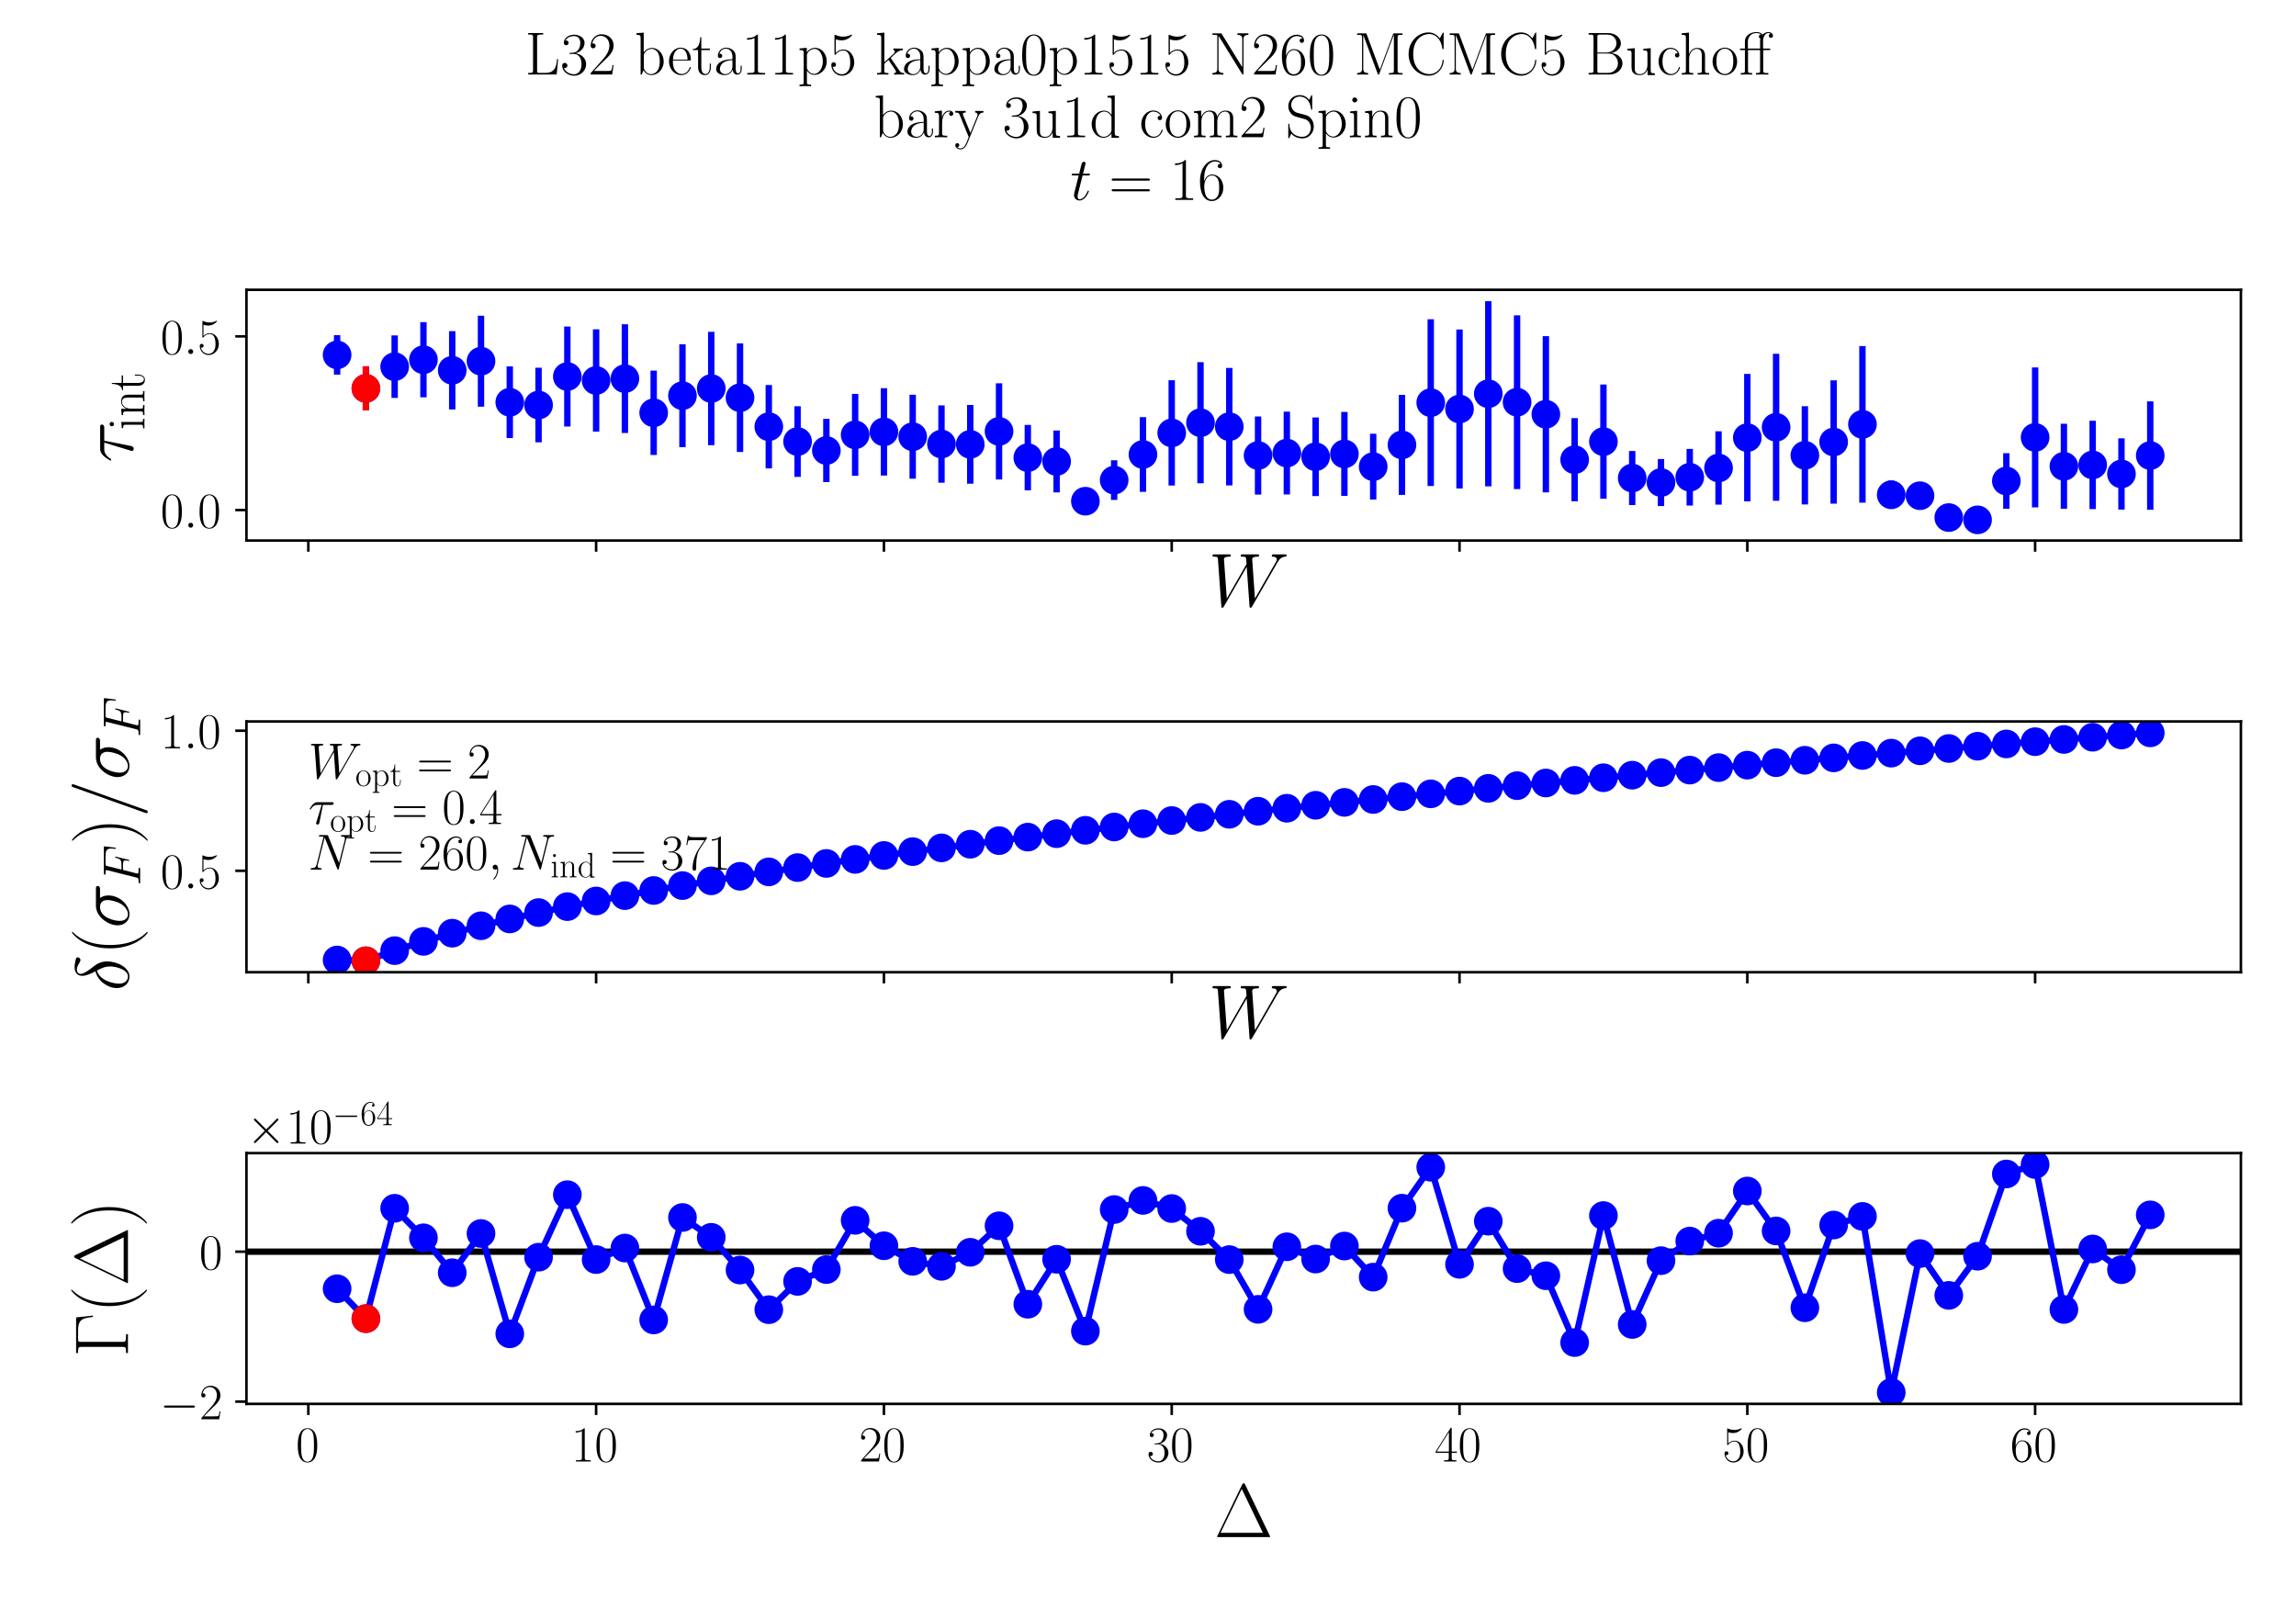 <?xml version="1.0" encoding="utf-8" standalone="no"?>
<!DOCTYPE svg PUBLIC "-//W3C//DTD SVG 1.1//EN"
  "http://www.w3.org/Graphics/SVG/1.1/DTD/svg11.dtd">
<!-- Created with matplotlib (https://matplotlib.org/) -->
<svg height="504pt" version="1.1" viewBox="0 0 720 504" width="720pt" xmlns="http://www.w3.org/2000/svg" xmlns:xlink="http://www.w3.org/1999/xlink">
 <defs>
  <style type="text/css">*{stroke-linecap:butt;stroke-linejoin:round;}</style>
 </defs>
 <g id="figure_1">
  <g id="patch_1">
   <path d="M 0 504 
L 720 504 
L 720 0 
L 0 0 
z
" style="fill:#ffffff;"/>
  </g>
  <g id="axes_1">
   <g id="patch_2">
    <path d="M 77.283 169.529 
L 702.72 169.529 
L 702.72 90.886 
L 77.283 90.886 
z
" style="fill:#ffffff;"/>
   </g>
   <g id="matplotlib.axis_1">
    <g id="xtick_1">
     <g id="line2d_1">
      <defs>
       <path d="M 0 0 
L 0 3.5 
" id="m4e2d99eeb9" style="stroke:#000000;stroke-width:0.8;"/>
      </defs>
      <g>
       <use style="stroke:#000000;stroke-width:0.8;" x="96.687" xlink:href="#m4e2d99eeb9" y="169.529"/>
      </g>
     </g>
    </g>
    <g id="xtick_2">
     <g id="line2d_2">
      <g>
       <use style="stroke:#000000;stroke-width:0.8;" x="186.937" xlink:href="#m4e2d99eeb9" y="169.529"/>
      </g>
     </g>
    </g>
    <g id="xtick_3">
     <g id="line2d_3">
      <g>
       <use style="stroke:#000000;stroke-width:0.8;" x="277.188" xlink:href="#m4e2d99eeb9" y="169.529"/>
      </g>
     </g>
    </g>
    <g id="xtick_4">
     <g id="line2d_4">
      <g>
       <use style="stroke:#000000;stroke-width:0.8;" x="367.439" xlink:href="#m4e2d99eeb9" y="169.529"/>
      </g>
     </g>
    </g>
    <g id="xtick_5">
     <g id="line2d_5">
      <g>
       <use style="stroke:#000000;stroke-width:0.8;" x="457.689" xlink:href="#m4e2d99eeb9" y="169.529"/>
      </g>
     </g>
    </g>
    <g id="xtick_6">
     <g id="line2d_6">
      <g>
       <use style="stroke:#000000;stroke-width:0.8;" x="547.94" xlink:href="#m4e2d99eeb9" y="169.529"/>
      </g>
     </g>
    </g>
    <g id="xtick_7">
     <g id="line2d_7">
      <g>
       <use style="stroke:#000000;stroke-width:0.8;" x="638.191" xlink:href="#m4e2d99eeb9" y="169.529"/>
      </g>
     </g>
    </g>
    <g id="text_1">
     <!-- $W$ -->
     <g transform="translate(378.95 190.134)scale(0.24 -0.24)">
      <defs>
       <path d="M 90.297 56.969 
C 92.594 60.844 94.797 64.516 100.797 65.125 
C 101.703 65.219 102.594 65.312 102.594 66.906 
C 102.594 68 101.703 68 101.406 68 
C 101.203 68 100.5 68 93.906 68 
C 90.906 68 87.797 68 84.906 68 
C 84.297 68 83.094 68 83.094 66.031 
C 83.094 65.094 83.906 65 84.5 65 
C 86.5 65 89.703 64.406 89.703 61.328 
C 89.703 60.031 89.297 59.328 88.297 57.656 
L 61 10.125 
L 57.406 61.922 
C 57.406 63.109 58.5 65 64.094 65 
C 65.406 65 66.406 65 66.406 66.969 
C 66.406 68 65.406 68 64.906 68 
C 61.406 68 57.703 68 54.094 68 
L 48.906 68 
C 47.406 68 45.594 68 44.094 68 
C 43.5 68 42.297 68 42.297 66.031 
C 42.297 65 43 65 44.703 65 
C 49.297 65 49.297 64.891 49.703 58.938 
L 50 55.359 
L 24.094 10.125 
L 20.406 61.422 
C 20.406 62.531 20.406 65 27.203 65 
C 28.297 65 29.406 65 29.406 66.859 
C 29.406 68 28.5 68 27.906 68 
C 24.406 68 20.703 68 17.094 68 
L 11.906 68 
C 10.406 68 8.594 68 7.094 68 
C 6.5 68 5.297 68 5.297 66.031 
C 5.297 65 6.094 65 7.5 65 
C 12.203 65 12.297 64.391 12.5 61.219 
L 16.906 0.281 
C 17 -1.406 17.094 -2 18.297 -2 
C 19.297 -2 19.5 -1.609 20.406 -0.109 
L 50.203 51.672 
L 53.906 0.281 
C 54 -1.406 54.094 -2 55.297 -2 
C 56.297 -2 56.594 -1.5 57.406 -0.109 
z
" id="CMMI12-87"/>
      </defs>
      <use transform="scale(0.996)" xlink:href="#CMMI12-87"/>
     </g>
    </g>
   </g>
   <g id="matplotlib.axis_2">
    <g id="ytick_1">
     <g id="line2d_8">
      <defs>
       <path d="M 0 0 
L -3.5 0 
" id="m41aaa99007" style="stroke:#000000;stroke-width:0.8;"/>
      </defs>
      <g>
       <use style="stroke:#000000;stroke-width:0.8;" x="77.283" xlink:href="#m41aaa99007" y="159.964"/>
      </g>
     </g>
     <g id="text_2">
      <!-- $\mathdefault{0.0}$ -->
      <g transform="translate(50.339 165.499)scale(0.16 -0.16)">
       <defs>
        <path d="M 42 31.641 
C 42 37.75 41.906 48.125 37.703 56.109 
C 34 63.109 28.094 65.594 22.906 65.594 
C 18.094 65.594 12 63.406 8.203 56.203 
C 4.203 48.719 3.797 39.438 3.797 31.641 
C 3.797 25.953 3.906 17.281 7 9.672 
C 11.297 -0.609 19 -2 22.906 -2 
C 27.5 -2 34.5 -0.109 38.594 9.375 
C 41.594 16.281 42 24.359 42 31.641 
z
M 22.906 -0.406 
C 16.5 -0.406 12.703 5.078 11.297 12.688 
C 10.203 18.562 10.203 27.156 10.203 32.75 
C 10.203 40.438 10.203 46.828 11.5 52.922 
C 13.406 61.391 19 64 22.906 64 
C 27 64 32.297 61.297 34.203 53.125 
C 35.5 47.438 35.594 40.734 35.594 32.75 
C 35.594 26.25 35.594 18.266 34.406 12.375 
C 32.297 1.484 26.406 -0.406 22.906 -0.406 
z
" id="CMR17-48"/>
        <path d="M 18.406 4.797 
C 18.406 7.688 16 9.672 13.594 9.672 
C 10.703 9.672 8.703 7.281 8.703 4.891 
C 8.703 2 11.094 0 13.5 0 
C 16.406 0 18.406 2.391 18.406 4.797 
z
" id="CMMI12-58"/>
       </defs>
       <use transform="scale(0.996)" xlink:href="#CMR17-48"/>
       <use transform="translate(45.69 0)scale(0.996)" xlink:href="#CMMI12-58"/>
       <use transform="translate(72.788 0)scale(0.996)" xlink:href="#CMR17-48"/>
      </g>
     </g>
    </g>
    <g id="ytick_2">
     <g id="line2d_9">
      <g>
       <use style="stroke:#000000;stroke-width:0.8;" x="77.283" xlink:href="#m41aaa99007" y="105.497"/>
      </g>
     </g>
     <g id="text_3">
      <!-- $\mathdefault{0.5}$ -->
      <g transform="translate(50.339 111.032)scale(0.16 -0.16)">
       <defs>
        <path d="M 11.406 57.688 
C 12.406 57.281 16.5 56 20.703 56 
C 30 56 35.094 61.109 38 64.062 
C 38 64.953 38 65.5 37.406 65.5 
C 37.297 65.5 37.094 65.5 36.297 65.047 
C 32.797 63.406 28.703 62.078 23.703 62.078 
C 20.703 62.078 16.203 62.484 11.297 64.672 
C 10.203 65.172 10 65.172 9.906 65.172 
C 9.406 65.172 9.297 65.062 9.297 63.078 
L 9.297 34.422 
C 9.297 32.641 9.297 32.141 10.297 32.141 
C 10.797 32.141 11 32.344 11.5 33.031 
C 14.703 37.516 19.094 39.406 24.094 39.406 
C 27.594 39.406 35.094 37.219 35.094 20.141 
C 35.094 16.953 35.094 11.172 32.094 6.578 
C 29.594 2.484 25.703 0.391 21.406 0.391 
C 14.797 0.391 8.094 5 6.297 12.719 
C 6.703 12.609 7.5 12.422 7.906 12.422 
C 9.203 12.422 11.703 13.125 11.703 16.219 
C 11.703 18.906 9.797 20 7.906 20 
C 5.594 20 4.094 18.594 4.094 15.797 
C 4.094 7.094 11 -2 21.594 -2 
C 31.906 -2 41.703 6.875 41.703 19.75 
C 41.703 31.719 33.906 41 24.203 41 
C 19.094 41 14.797 39.109 11.406 35.531 
z
" id="CMR17-53"/>
       </defs>
       <use transform="scale(0.996)" xlink:href="#CMR17-48"/>
       <use transform="translate(45.69 0)scale(0.996)" xlink:href="#CMMI12-58"/>
       <use transform="translate(72.788 0)scale(0.996)" xlink:href="#CMR17-53"/>
      </g>
     </g>
    </g>
    <g id="text_4">
     <!-- $\tau_{\mathrm{int}}$ -->
     <g transform="translate(41.688 145.079)rotate(-90)scale(0.24 -0.24)">
      <defs>
       <path d="M 28.703 37.625 
L 45.297 37.625 
C 46.594 37.625 49.906 37.625 49.906 40.812 
C 49.906 43 48 43 46.203 43 
L 18.703 43 
C 16.406 43 13 43 8.406 38.125 
C 5.797 35.234 2.594 29.953 2.594 29.359 
C 2.594 28.766 3.094 28.562 3.703 28.562 
C 4.406 28.562 4.5 28.859 5 29.453 
C 10.203 37.625 15.406 37.625 17.906 37.625 
L 26.203 37.625 
L 15.797 3.484 
C 15.297 1.984 15.297 1.781 15.297 1.484 
C 15.297 0.391 16 -1 18 -1 
C 21.094 -1 21.594 1.688 21.906 3.172 
z
" id="CMMI12-28"/>
       <path d="M 15.5 61.078 
C 15.5 63.266 13.703 65.156 11.406 65.156 
C 9.203 65.156 7.297 63.375 7.297 61.078 
C 7.297 58.891 9.094 57 11.406 57 
C 13.594 57 15.5 58.797 15.5 61.078 
z
M 3.797 42.281 
L 3.797 39.703 
C 9.406 39.703 10.203 39.094 10.203 34.328 
L 10.203 6.672 
C 10.203 2.875 9.797 2.391 3.406 2.391 
L 3.406 -0.203 
C 5.797 0 10.094 0 12.594 0 
C 15 0 19.094 0 21.406 -0.203 
L 21.406 2.391 
C 15.5 2.391 15.297 2.984 15.297 6.562 
L 15.297 43.375 
z
" id="CMR17-105"/>
       <path d="M 41.5 30.203 
C 41.5 35.297 40.5 43.594 28.703 43.594 
C 20.797 43.594 16.703 37.5 15.203 33.5 
L 15.094 33.5 
L 15.094 43.594 
L 3.297 42.5 
L 3.297 39.906 
C 9.203 39.906 10.094 39.297 10.094 34.5 
L 10.094 6.688 
C 10.094 2.875 9.703 2.391 3.297 2.391 
L 3.297 -0.203 
C 5.703 0 10.094 0 12.703 0 
C 15.297 0 19.797 0 22.203 -0.203 
L 22.203 2.391 
C 15.797 2.391 15.406 2.781 15.406 6.688 
L 15.406 25.906 
C 15.406 35.109 21 42 28 42 
C 35.406 42 36.203 35.406 36.203 30.594 
L 36.203 6.688 
C 36.203 2.875 35.797 2.391 29.406 2.391 
L 29.406 -0.203 
C 31.797 0 36.203 0 38.797 0 
C 41.406 0 45.906 0 48.297 -0.203 
L 48.297 2.391 
C 41.906 2.391 41.5 2.781 41.5 6.688 
z
" id="CMR17-110"/>
       <path d="M 15.094 40 
L 29.094 40 
L 29.094 42.578 
L 15.094 42.578 
L 15.094 61 
L 13.297 61 
C 13.094 50.703 9.594 41.688 1.094 41.688 
L 1.094 40 
L 9.797 40 
L 9.797 12.047 
C 9.797 10.156 9.797 -1 21.406 -1 
C 27.297 -1 30.703 4.781 30.703 12.141 
L 30.703 17.812 
L 28.906 17.812 
L 28.906 12.234 
C 28.906 5.375 26.203 0.797 22 0.797 
C 19.094 0.797 15.094 2.781 15.094 11.844 
z
" id="CMR17-116"/>
      </defs>
      <use transform="scale(0.996)" xlink:href="#CMMI12-28"/>
      <use transform="translate(42.364 -14.944)scale(0.697)" xlink:href="#CMR17-105"/>
      <use transform="translate(59.773 -14.944)scale(0.697)" xlink:href="#CMR17-110"/>
      <use transform="translate(93.578 -14.944)scale(0.697)" xlink:href="#CMR17-116"/>
     </g>
    </g>
   </g>
   <g id="LineCollection_1">
    <path clip-path="url(#pc17a70d615)" d="M 105.712 117.502 
L 105.712 105.114 
" style="fill:none;stroke:#0000ff;stroke-width:2;"/>
    <path clip-path="url(#pc17a70d615)" d="M 114.737 128.745 
L 114.737 114.866 
" style="fill:none;stroke:#0000ff;stroke-width:2;"/>
    <path clip-path="url(#pc17a70d615)" d="M 123.762 124.797 
L 123.762 105.198 
" style="fill:none;stroke:#0000ff;stroke-width:2;"/>
    <path clip-path="url(#pc17a70d615)" d="M 132.787 124.616 
L 132.787 101.033 
" style="fill:none;stroke:#0000ff;stroke-width:2;"/>
    <path clip-path="url(#pc17a70d615)" d="M 141.812 128.405 
L 141.812 103.853 
" style="fill:none;stroke:#0000ff;stroke-width:2;"/>
    <path clip-path="url(#pc17a70d615)" d="M 150.837 127.546 
L 150.837 99.01 
" style="fill:none;stroke:#0000ff;stroke-width:2;"/>
    <path clip-path="url(#pc17a70d615)" d="M 159.862 137.404 
L 159.862 114.921 
" style="fill:none;stroke:#0000ff;stroke-width:2;"/>
    <path clip-path="url(#pc17a70d615)" d="M 168.887 138.724 
L 168.887 115.331 
" style="fill:none;stroke:#0000ff;stroke-width:2;"/>
    <path clip-path="url(#pc17a70d615)" d="M 177.912 133.77 
L 177.912 102.405 
" style="fill:none;stroke:#0000ff;stroke-width:2;"/>
    <path clip-path="url(#pc17a70d615)" d="M 186.937 135.366 
L 186.937 103.285 
" style="fill:none;stroke:#0000ff;stroke-width:2;"/>
    <path clip-path="url(#pc17a70d615)" d="M 195.962 135.802 
L 195.962 101.711 
" style="fill:none;stroke:#0000ff;stroke-width:2;"/>
    <path clip-path="url(#pc17a70d615)" d="M 204.987 142.686 
L 204.987 116.234 
" style="fill:none;stroke:#0000ff;stroke-width:2;"/>
    <path clip-path="url(#pc17a70d615)" d="M 214.012 140.243 
L 214.012 107.953 
" style="fill:none;stroke:#0000ff;stroke-width:2;"/>
    <path clip-path="url(#pc17a70d615)" d="M 223.038 139.631 
L 223.038 104.06 
" style="fill:none;stroke:#0000ff;stroke-width:2;"/>
    <path clip-path="url(#pc17a70d615)" d="M 232.063 141.754 
L 232.063 107.701 
" style="fill:none;stroke:#0000ff;stroke-width:2;"/>
    <path clip-path="url(#pc17a70d615)" d="M 241.088 146.898 
L 241.088 120.749 
" style="fill:none;stroke:#0000ff;stroke-width:2;"/>
    <path clip-path="url(#pc17a70d615)" d="M 250.113 149.567 
L 250.113 127.403 
" style="fill:none;stroke:#0000ff;stroke-width:2;"/>
    <path clip-path="url(#pc17a70d615)" d="M 259.138 151.207 
L 259.138 131.375 
" style="fill:none;stroke:#0000ff;stroke-width:2;"/>
    <path clip-path="url(#pc17a70d615)" d="M 268.163 149.223 
L 268.163 123.526 
" style="fill:none;stroke:#0000ff;stroke-width:2;"/>
    <path clip-path="url(#pc17a70d615)" d="M 277.188 149.139 
L 277.188 121.753 
" style="fill:none;stroke:#0000ff;stroke-width:2;"/>
    <path clip-path="url(#pc17a70d615)" d="M 286.213 150.126 
L 286.213 123.8 
" style="fill:none;stroke:#0000ff;stroke-width:2;"/>
    <path clip-path="url(#pc17a70d615)" d="M 295.238 151.391 
L 295.238 127.134 
" style="fill:none;stroke:#0000ff;stroke-width:2;"/>
    <path clip-path="url(#pc17a70d615)" d="M 304.263 151.698 
L 304.263 127.017 
" style="fill:none;stroke:#0000ff;stroke-width:2;"/>
    <path clip-path="url(#pc17a70d615)" d="M 313.288 150.37 
L 313.288 120.217 
" style="fill:none;stroke:#0000ff;stroke-width:2;"/>
    <path clip-path="url(#pc17a70d615)" d="M 322.313 153.795 
L 322.313 133.274 
" style="fill:none;stroke:#0000ff;stroke-width:2;"/>
    <path clip-path="url(#pc17a70d615)" d="M 331.338 154.43 
L 331.338 135.023 
" style="fill:none;stroke:#0000ff;stroke-width:2;"/>
    <path clip-path="url(#pc17a70d615)" d="M 340.363 158.994 
L 340.363 155.386 
" style="fill:none;stroke:#0000ff;stroke-width:2;"/>
    <path clip-path="url(#pc17a70d615)" d="M 349.389 156.784 
L 349.389 144.374 
" style="fill:none;stroke:#0000ff;stroke-width:2;"/>
    <path clip-path="url(#pc17a70d615)" d="M 358.414 154.246 
L 358.414 130.83 
" style="fill:none;stroke:#0000ff;stroke-width:2;"/>
    <path clip-path="url(#pc17a70d615)" d="M 367.439 152.283 
L 367.439 119.26 
" style="fill:none;stroke:#0000ff;stroke-width:2;"/>
    <path clip-path="url(#pc17a70d615)" d="M 376.464 151.565 
L 376.464 113.579 
" style="fill:none;stroke:#0000ff;stroke-width:2;"/>
    <path clip-path="url(#pc17a70d615)" d="M 385.489 152.237 
L 385.489 115.393 
" style="fill:none;stroke:#0000ff;stroke-width:2;"/>
    <path clip-path="url(#pc17a70d615)" d="M 394.514 155.11 
L 394.514 130.608 
" style="fill:none;stroke:#0000ff;stroke-width:2;"/>
    <path clip-path="url(#pc17a70d615)" d="M 403.539 155.082 
L 403.539 129.104 
" style="fill:none;stroke:#0000ff;stroke-width:2;"/>
    <path clip-path="url(#pc17a70d615)" d="M 412.564 155.575 
L 412.564 130.921 
" style="fill:none;stroke:#0000ff;stroke-width:2;"/>
    <path clip-path="url(#pc17a70d615)" d="M 421.589 155.523 
L 421.589 129.202 
" style="fill:none;stroke:#0000ff;stroke-width:2;"/>
    <path clip-path="url(#pc17a70d615)" d="M 430.614 156.674 
L 430.614 136.033 
" style="fill:none;stroke:#0000ff;stroke-width:2;"/>
    <path clip-path="url(#pc17a70d615)" d="M 439.639 155.218 
L 439.639 123.842 
" style="fill:none;stroke:#0000ff;stroke-width:2;"/>
    <path clip-path="url(#pc17a70d615)" d="M 448.664 152.436 
L 448.664 100.132 
" style="fill:none;stroke:#0000ff;stroke-width:2;"/>
    <path clip-path="url(#pc17a70d615)" d="M 457.689 153.198 
L 457.689 103.343 
" style="fill:none;stroke:#0000ff;stroke-width:2;"/>
    <path clip-path="url(#pc17a70d615)" d="M 466.714 152.516 
L 466.714 94.46 
" style="fill:none;stroke:#0000ff;stroke-width:2;"/>
    <path clip-path="url(#pc17a70d615)" d="M 475.739 153.391 
L 475.739 98.899 
" style="fill:none;stroke:#0000ff;stroke-width:2;"/>
    <path clip-path="url(#pc17a70d615)" d="M 484.765 154.42 
L 484.765 105.418 
" style="fill:none;stroke:#0000ff;stroke-width:2;"/>
    <path clip-path="url(#pc17a70d615)" d="M 493.79 157.218 
L 493.79 131.133 
" style="fill:none;stroke:#0000ff;stroke-width:2;"/>
    <path clip-path="url(#pc17a70d615)" d="M 502.815 156.421 
L 502.815 120.602 
" style="fill:none;stroke:#0000ff;stroke-width:2;"/>
    <path clip-path="url(#pc17a70d615)" d="M 511.84 158.408 
L 511.84 141.444 
" style="fill:none;stroke:#0000ff;stroke-width:2;"/>
    <path clip-path="url(#pc17a70d615)" d="M 520.865 158.705 
L 520.865 143.962 
" style="fill:none;stroke:#0000ff;stroke-width:2;"/>
    <path clip-path="url(#pc17a70d615)" d="M 529.89 158.554 
L 529.89 140.787 
" style="fill:none;stroke:#0000ff;stroke-width:2;"/>
    <path clip-path="url(#pc17a70d615)" d="M 538.915 158.27 
L 538.915 135.271 
" style="fill:none;stroke:#0000ff;stroke-width:2;"/>
    <path clip-path="url(#pc17a70d615)" d="M 547.94 157.23 
L 547.94 117.28 
" style="fill:none;stroke:#0000ff;stroke-width:2;"/>
    <path clip-path="url(#pc17a70d615)" d="M 556.965 157.058 
L 556.965 110.949 
" style="fill:none;stroke:#0000ff;stroke-width:2;"/>
    <path clip-path="url(#pc17a70d615)" d="M 565.99 158.203 
L 565.99 127.397 
" style="fill:none;stroke:#0000ff;stroke-width:2;"/>
    <path clip-path="url(#pc17a70d615)" d="M 575.015 157.949 
L 575.015 119.295 
" style="fill:none;stroke:#0000ff;stroke-width:2;"/>
    <path clip-path="url(#pc17a70d615)" d="M 584.04 157.642 
L 584.04 108.532 
" style="fill:none;stroke:#0000ff;stroke-width:2;"/>
    <path clip-path="url(#pc17a70d615)" d="M 593.065 159.598 
L 593.065 150.743 
" style="fill:none;stroke:#0000ff;stroke-width:2;"/>
    <path clip-path="url(#pc17a70d615)" d="M 602.09 159.659 
L 602.09 151.283 
" style="fill:none;stroke:#0000ff;stroke-width:2;"/>
    <path clip-path="url(#pc17a70d615)" d="M 611.116 160.104 
L 611.116 164.543 
" style="fill:none;stroke:#0000ff;stroke-width:2;"/>
    <path clip-path="url(#pc17a70d615)" d="M 620.141 160.121 
L 620.141 165.955 
" style="fill:none;stroke:#0000ff;stroke-width:2;"/>
    <path clip-path="url(#pc17a70d615)" d="M 629.166 159.564 
L 629.166 142.138 
" style="fill:none;stroke:#0000ff;stroke-width:2;"/>
    <path clip-path="url(#pc17a70d615)" d="M 638.191 159.123 
L 638.191 115.24 
" style="fill:none;stroke:#0000ff;stroke-width:2;"/>
    <path clip-path="url(#pc17a70d615)" d="M 647.216 159.576 
L 647.216 132.907 
" style="fill:none;stroke:#0000ff;stroke-width:2;"/>
    <path clip-path="url(#pc17a70d615)" d="M 656.241 159.675 
L 656.241 131.956 
" style="fill:none;stroke:#0000ff;stroke-width:2;"/>
    <path clip-path="url(#pc17a70d615)" d="M 665.266 159.824 
L 665.266 137.468 
" style="fill:none;stroke:#0000ff;stroke-width:2;"/>
    <path clip-path="url(#pc17a70d615)" d="M 674.291 159.878 
L 674.291 125.87 
" style="fill:none;stroke:#0000ff;stroke-width:2;"/>
   </g>
   <g id="LineCollection_2">
    <path clip-path="url(#pc17a70d615)" d="M 114.737 128.745 
L 114.737 114.866 
" style="fill:none;stroke:#ff0000;stroke-width:2;"/>
   </g>
   <g id="line2d_10">
    <defs>
     <path d="M 0 4 
C 1.061 4 2.078 3.579 2.828 2.828 
C 3.579 2.078 4 1.061 4 0 
C 4 -1.061 3.579 -2.078 2.828 -2.828 
C 2.078 -3.579 1.061 -4 0 -4 
C -1.061 -4 -2.078 -3.579 -2.828 -2.828 
C -3.579 -2.078 -4 -1.061 -4 0 
C -4 1.061 -3.579 2.078 -2.828 2.828 
C -2.078 3.579 -1.061 4 0 4 
z
" id="md079c2ec7e" style="stroke:#0000ff;"/>
    </defs>
    <g clip-path="url(#pc17a70d615)">
     <use style="fill:#0000ff;stroke:#0000ff;" x="105.712" xlink:href="#md079c2ec7e" y="111.308"/>
     <use style="fill:#0000ff;stroke:#0000ff;" x="114.737" xlink:href="#md079c2ec7e" y="121.805"/>
     <use style="fill:#0000ff;stroke:#0000ff;" x="123.762" xlink:href="#md079c2ec7e" y="114.998"/>
     <use style="fill:#0000ff;stroke:#0000ff;" x="132.787" xlink:href="#md079c2ec7e" y="112.825"/>
     <use style="fill:#0000ff;stroke:#0000ff;" x="141.812" xlink:href="#md079c2ec7e" y="116.129"/>
     <use style="fill:#0000ff;stroke:#0000ff;" x="150.837" xlink:href="#md079c2ec7e" y="113.278"/>
     <use style="fill:#0000ff;stroke:#0000ff;" x="159.862" xlink:href="#md079c2ec7e" y="126.163"/>
     <use style="fill:#0000ff;stroke:#0000ff;" x="168.887" xlink:href="#md079c2ec7e" y="127.028"/>
     <use style="fill:#0000ff;stroke:#0000ff;" x="177.912" xlink:href="#md079c2ec7e" y="118.088"/>
     <use style="fill:#0000ff;stroke:#0000ff;" x="186.937" xlink:href="#md079c2ec7e" y="119.326"/>
     <use style="fill:#0000ff;stroke:#0000ff;" x="195.962" xlink:href="#md079c2ec7e" y="118.756"/>
     <use style="fill:#0000ff;stroke:#0000ff;" x="204.987" xlink:href="#md079c2ec7e" y="129.46"/>
     <use style="fill:#0000ff;stroke:#0000ff;" x="214.012" xlink:href="#md079c2ec7e" y="124.098"/>
     <use style="fill:#0000ff;stroke:#0000ff;" x="223.038" xlink:href="#md079c2ec7e" y="121.845"/>
     <use style="fill:#0000ff;stroke:#0000ff;" x="232.063" xlink:href="#md079c2ec7e" y="124.727"/>
     <use style="fill:#0000ff;stroke:#0000ff;" x="241.088" xlink:href="#md079c2ec7e" y="133.824"/>
     <use style="fill:#0000ff;stroke:#0000ff;" x="250.113" xlink:href="#md079c2ec7e" y="138.485"/>
     <use style="fill:#0000ff;stroke:#0000ff;" x="259.138" xlink:href="#md079c2ec7e" y="141.291"/>
     <use style="fill:#0000ff;stroke:#0000ff;" x="268.163" xlink:href="#md079c2ec7e" y="136.375"/>
     <use style="fill:#0000ff;stroke:#0000ff;" x="277.188" xlink:href="#md079c2ec7e" y="135.446"/>
     <use style="fill:#0000ff;stroke:#0000ff;" x="286.213" xlink:href="#md079c2ec7e" y="136.963"/>
     <use style="fill:#0000ff;stroke:#0000ff;" x="295.238" xlink:href="#md079c2ec7e" y="139.263"/>
     <use style="fill:#0000ff;stroke:#0000ff;" x="304.263" xlink:href="#md079c2ec7e" y="139.358"/>
     <use style="fill:#0000ff;stroke:#0000ff;" x="313.288" xlink:href="#md079c2ec7e" y="135.293"/>
     <use style="fill:#0000ff;stroke:#0000ff;" x="322.313" xlink:href="#md079c2ec7e" y="143.534"/>
     <use style="fill:#0000ff;stroke:#0000ff;" x="331.338" xlink:href="#md079c2ec7e" y="144.726"/>
     <use style="fill:#0000ff;stroke:#0000ff;" x="340.363" xlink:href="#md079c2ec7e" y="157.19"/>
     <use style="fill:#0000ff;stroke:#0000ff;" x="349.389" xlink:href="#md079c2ec7e" y="150.579"/>
     <use style="fill:#0000ff;stroke:#0000ff;" x="358.414" xlink:href="#md079c2ec7e" y="142.538"/>
     <use style="fill:#0000ff;stroke:#0000ff;" x="367.439" xlink:href="#md079c2ec7e" y="135.772"/>
     <use style="fill:#0000ff;stroke:#0000ff;" x="376.464" xlink:href="#md079c2ec7e" y="132.572"/>
     <use style="fill:#0000ff;stroke:#0000ff;" x="385.489" xlink:href="#md079c2ec7e" y="133.815"/>
     <use style="fill:#0000ff;stroke:#0000ff;" x="394.514" xlink:href="#md079c2ec7e" y="142.859"/>
     <use style="fill:#0000ff;stroke:#0000ff;" x="403.539" xlink:href="#md079c2ec7e" y="142.093"/>
     <use style="fill:#0000ff;stroke:#0000ff;" x="412.564" xlink:href="#md079c2ec7e" y="143.248"/>
     <use style="fill:#0000ff;stroke:#0000ff;" x="421.589" xlink:href="#md079c2ec7e" y="142.362"/>
     <use style="fill:#0000ff;stroke:#0000ff;" x="430.614" xlink:href="#md079c2ec7e" y="146.354"/>
     <use style="fill:#0000ff;stroke:#0000ff;" x="439.639" xlink:href="#md079c2ec7e" y="139.53"/>
     <use style="fill:#0000ff;stroke:#0000ff;" x="448.664" xlink:href="#md079c2ec7e" y="126.284"/>
     <use style="fill:#0000ff;stroke:#0000ff;" x="457.689" xlink:href="#md079c2ec7e" y="128.271"/>
     <use style="fill:#0000ff;stroke:#0000ff;" x="466.714" xlink:href="#md079c2ec7e" y="123.488"/>
     <use style="fill:#0000ff;stroke:#0000ff;" x="475.739" xlink:href="#md079c2ec7e" y="126.145"/>
     <use style="fill:#0000ff;stroke:#0000ff;" x="484.765" xlink:href="#md079c2ec7e" y="129.919"/>
     <use style="fill:#0000ff;stroke:#0000ff;" x="493.79" xlink:href="#md079c2ec7e" y="144.175"/>
     <use style="fill:#0000ff;stroke:#0000ff;" x="502.815" xlink:href="#md079c2ec7e" y="138.512"/>
     <use style="fill:#0000ff;stroke:#0000ff;" x="511.84" xlink:href="#md079c2ec7e" y="149.926"/>
     <use style="fill:#0000ff;stroke:#0000ff;" x="520.865" xlink:href="#md079c2ec7e" y="151.334"/>
     <use style="fill:#0000ff;stroke:#0000ff;" x="529.89" xlink:href="#md079c2ec7e" y="149.67"/>
     <use style="fill:#0000ff;stroke:#0000ff;" x="538.915" xlink:href="#md079c2ec7e" y="146.77"/>
     <use style="fill:#0000ff;stroke:#0000ff;" x="547.94" xlink:href="#md079c2ec7e" y="137.255"/>
     <use style="fill:#0000ff;stroke:#0000ff;" x="556.965" xlink:href="#md079c2ec7e" y="134.003"/>
     <use style="fill:#0000ff;stroke:#0000ff;" x="565.99" xlink:href="#md079c2ec7e" y="142.8"/>
     <use style="fill:#0000ff;stroke:#0000ff;" x="575.015" xlink:href="#md079c2ec7e" y="138.622"/>
     <use style="fill:#0000ff;stroke:#0000ff;" x="584.04" xlink:href="#md079c2ec7e" y="133.087"/>
     <use style="fill:#0000ff;stroke:#0000ff;" x="593.065" xlink:href="#md079c2ec7e" y="155.171"/>
     <use style="fill:#0000ff;stroke:#0000ff;" x="602.09" xlink:href="#md079c2ec7e" y="155.471"/>
     <use style="fill:#0000ff;stroke:#0000ff;" x="611.116" xlink:href="#md079c2ec7e" y="162.324"/>
     <use style="fill:#0000ff;stroke:#0000ff;" x="620.141" xlink:href="#md079c2ec7e" y="163.038"/>
     <use style="fill:#0000ff;stroke:#0000ff;" x="629.166" xlink:href="#md079c2ec7e" y="150.851"/>
     <use style="fill:#0000ff;stroke:#0000ff;" x="638.191" xlink:href="#md079c2ec7e" y="137.181"/>
     <use style="fill:#0000ff;stroke:#0000ff;" x="647.216" xlink:href="#md079c2ec7e" y="146.241"/>
     <use style="fill:#0000ff;stroke:#0000ff;" x="656.241" xlink:href="#md079c2ec7e" y="145.816"/>
     <use style="fill:#0000ff;stroke:#0000ff;" x="665.266" xlink:href="#md079c2ec7e" y="148.646"/>
     <use style="fill:#0000ff;stroke:#0000ff;" x="674.291" xlink:href="#md079c2ec7e" y="142.874"/>
    </g>
   </g>
   <g id="line2d_11">
    <defs>
     <path d="M 0 4 
C 1.061 4 2.078 3.579 2.828 2.828 
C 3.579 2.078 4 1.061 4 0 
C 4 -1.061 3.579 -2.078 2.828 -2.828 
C 2.078 -3.579 1.061 -4 0 -4 
C -1.061 -4 -2.078 -3.579 -2.828 -2.828 
C -3.579 -2.078 -4 -1.061 -4 0 
C -4 1.061 -3.579 2.078 -2.828 2.828 
C -2.078 3.579 -1.061 4 0 4 
z
" id="m6ba41e46ec" style="stroke:#ff0000;"/>
    </defs>
    <g clip-path="url(#pc17a70d615)">
     <use style="fill:#ff0000;stroke:#ff0000;" x="114.737" xlink:href="#m6ba41e46ec" y="121.805"/>
    </g>
   </g>
   <g id="patch_3">
    <path d="M 77.283 169.529 
L 77.283 90.886 
" style="fill:none;stroke:#000000;stroke-linecap:square;stroke-linejoin:miter;stroke-width:0.8;"/>
   </g>
   <g id="patch_4">
    <path d="M 702.72 169.529 
L 702.72 90.886 
" style="fill:none;stroke:#000000;stroke-linecap:square;stroke-linejoin:miter;stroke-width:0.8;"/>
   </g>
   <g id="patch_5">
    <path d="M 77.283 169.529 
L 702.72 169.529 
" style="fill:none;stroke:#000000;stroke-linecap:square;stroke-linejoin:miter;stroke-width:0.8;"/>
   </g>
   <g id="patch_6">
    <path d="M 77.283 90.886 
L 702.72 90.886 
" style="fill:none;stroke:#000000;stroke-linecap:square;stroke-linejoin:miter;stroke-width:0.8;"/>
   </g>
  </g>
  <g id="axes_2">
   <g id="patch_7">
    <path d="M 77.283 304.913 
L 702.72 304.913 
L 702.72 226.269 
L 77.283 226.269 
z
" style="fill:#ffffff;"/>
   </g>
   <g id="matplotlib.axis_3">
    <g id="xtick_8">
     <g id="line2d_12">
      <g>
       <use style="stroke:#000000;stroke-width:0.8;" x="96.687" xlink:href="#m4e2d99eeb9" y="304.913"/>
      </g>
     </g>
    </g>
    <g id="xtick_9">
     <g id="line2d_13">
      <g>
       <use style="stroke:#000000;stroke-width:0.8;" x="186.937" xlink:href="#m4e2d99eeb9" y="304.913"/>
      </g>
     </g>
    </g>
    <g id="xtick_10">
     <g id="line2d_14">
      <g>
       <use style="stroke:#000000;stroke-width:0.8;" x="277.188" xlink:href="#m4e2d99eeb9" y="304.913"/>
      </g>
     </g>
    </g>
    <g id="xtick_11">
     <g id="line2d_15">
      <g>
       <use style="stroke:#000000;stroke-width:0.8;" x="367.439" xlink:href="#m4e2d99eeb9" y="304.913"/>
      </g>
     </g>
    </g>
    <g id="xtick_12">
     <g id="line2d_16">
      <g>
       <use style="stroke:#000000;stroke-width:0.8;" x="457.689" xlink:href="#m4e2d99eeb9" y="304.913"/>
      </g>
     </g>
    </g>
    <g id="xtick_13">
     <g id="line2d_17">
      <g>
       <use style="stroke:#000000;stroke-width:0.8;" x="547.94" xlink:href="#m4e2d99eeb9" y="304.913"/>
      </g>
     </g>
    </g>
    <g id="xtick_14">
     <g id="line2d_18">
      <g>
       <use style="stroke:#000000;stroke-width:0.8;" x="638.191" xlink:href="#m4e2d99eeb9" y="304.913"/>
      </g>
     </g>
    </g>
    <g id="text_5">
     <!-- $W$ -->
     <g transform="translate(378.95 325.517)scale(0.24 -0.24)">
      <use transform="scale(0.996)" xlink:href="#CMMI12-87"/>
     </g>
    </g>
   </g>
   <g id="matplotlib.axis_4">
    <g id="ytick_3">
     <g id="line2d_19">
      <g>
       <use style="stroke:#000000;stroke-width:0.8;" x="77.283" xlink:href="#m41aaa99007" y="273.105"/>
      </g>
     </g>
     <g id="text_6">
      <!-- $\mathdefault{0.5}$ -->
      <g transform="translate(50.339 278.639)scale(0.16 -0.16)">
       <use transform="scale(0.996)" xlink:href="#CMR17-48"/>
       <use transform="translate(45.69 0)scale(0.996)" xlink:href="#CMMI12-58"/>
       <use transform="translate(72.788 0)scale(0.996)" xlink:href="#CMR17-53"/>
      </g>
     </g>
    </g>
    <g id="ytick_4">
     <g id="line2d_20">
      <g>
       <use style="stroke:#000000;stroke-width:0.8;" x="77.283" xlink:href="#m41aaa99007" y="229.165"/>
      </g>
     </g>
     <g id="text_7">
      <!-- $\mathdefault{1.0}$ -->
      <g transform="translate(50.339 234.7)scale(0.16 -0.16)">
       <defs>
        <path d="M 26.594 63.406 
C 26.594 65.5 26.5 65.5 25.094 65.5 
C 21.203 61.188 15.297 59.797 9.703 59.797 
C 9.406 59.797 8.906 59.797 8.797 59.5 
C 8.703 59.297 8.703 59.094 8.703 57 
C 11.797 57 17 57.594 21 59.984 
L 21 7.203 
C 21 3.688 20.797 2.5 12.203 2.5 
L 9.203 2.5 
L 9.203 0 
C 14 0 19 0 23.797 0 
C 28.594 0 33.594 0 38.406 0 
L 38.406 2.5 
L 35.406 2.5 
C 26.797 2.5 26.594 3.594 26.594 7.156 
z
" id="CMR17-49"/>
       </defs>
       <use transform="scale(0.996)" xlink:href="#CMR17-49"/>
       <use transform="translate(45.69 0)scale(0.996)" xlink:href="#CMMI12-58"/>
       <use transform="translate(72.788 0)scale(0.996)" xlink:href="#CMR17-48"/>
      </g>
     </g>
    </g>
    <g id="text_8">
     <!-- $\delta(\sigma_F)/\sigma_F$ -->
     <g transform="translate(40.362 310.847)rotate(-90)scale(0.24 -0.24)">
      <defs>
       <path d="M 26 43.672 
C 13.203 40.578 4 27.312 4 15.641 
C 4 4.984 11.203 -1 19.203 -1 
C 31 -1 39 15.156 39 28.406 
C 39 37.375 34.797 42.875 32.297 46.156 
C 28.594 50.844 22.594 58.531 22.594 63.312 
C 22.594 65.016 23.906 68 28.297 68 
C 31.406 68 33.297 66.906 36.297 65.203 
C 37.203 64.594 39.5 63.312 40.797 63.312 
C 42.906 63.312 44.406 65.391 44.406 66.984 
C 44.406 68.891 42.906 69.188 39.406 69.984 
C 34.703 70.984 33.297 70.984 31.594 70.984 
C 29.906 70.984 20.094 70.984 20.094 60.812 
C 20.094 55.922 22.594 50.25 26 43.672 
z
M 27.094 41.703 
C 30.906 33.828 32.406 30.844 32.406 24.375 
C 32.406 16.609 28.203 0.984 19.297 0.984 
C 15.406 0.984 9.797 3.578 9.797 12.828 
C 9.797 19.297 13.5 38.109 27.094 41.703 
z
" id="CMMI12-14"/>
       <path d="M 30.594 -24.391 
C 30.594 -24.297 30.594 -24.094 30.297 -23.797 
C 25.703 -19.125 13.406 -6.359 13.406 24.703 
C 13.406 55.766 25.5 68.422 30.406 73.391 
C 30.406 73.5 30.594 73.703 30.594 74 
C 30.594 74.297 30.297 74.5 29.906 74.5 
C 28.797 74.5 20.297 67.125 15.406 56.156 
C 10.406 45.109 9 34.359 9 24.812 
C 9 17.625 9.703 5.484 15.703 -7.359 
C 20.5 -17.734 28.703 -25 29.906 -25 
C 30.406 -25 30.594 -24.797 30.594 -24.391 
z
" id="CMR17-40"/>
       <path d="M 50.797 37.625 
C 52.094 37.625 55.406 37.625 55.406 40.812 
C 55.406 43 53.5 43 51.703 43 
L 29.594 43 
C 14.594 43 3.797 26.344 3.797 14.562 
C 3.797 6.094 9.297 -1 18.297 -1 
C 30.094 -1 43 11.672 43 26.641 
C 43 30.531 42.094 34.312 39.703 37.625 
z
M 18.406 1 
C 13.297 1 9.594 4.891 9.594 11.781 
C 9.594 17.766 13.203 37.625 27.906 37.625 
C 32.203 37.625 37 35.531 37 27.828 
C 37 24.344 35.406 15.953 31.906 10.188 
C 28.297 4.297 22.906 1 18.406 1 
z
" id="CMMI12-27"/>
       <path d="M 29.703 32.109 
L 39.297 32.109 
C 46.906 32.109 47.5 30.406 47.5 27.516 
C 47.5 26.219 47.297 24.828 46.797 22.625 
C 46.594 22.234 46.5 21.734 46.5 21.531 
C 46.5 20.828 46.906 20.438 47.594 20.438 
C 48.406 20.438 48.5 20.828 48.906 22.422 
L 54.703 45.859 
C 54.703 46.266 54.406 46.859 53.703 46.859 
C 52.797 46.859 52.703 46.469 52.297 44.734 
C 50.203 37.125 48.203 35 39.5 35 
L 30.406 35 
L 36.906 61.344 
C 37.797 64.906 38 64.906 42.094 64.906 
L 55.5 64.906 
C 68 64.906 69.797 61.219 69.797 54.125 
C 69.797 53.531 69.797 51.328 69.5 48.734 
C 69.406 48.344 69.203 47.047 69.203 46.641 
C 69.203 45.844 69.703 45.547 70.297 45.547 
C 71 45.547 71.406 45.953 71.594 47.734 
L 73.703 65.219 
C 73.703 65.547 73.906 66.609 73.906 66.828 
C 73.906 68 73 68 71.203 68 
L 23.797 68 
C 21.906 68 20.906 68 20.906 66.078 
C 20.906 64.906 21.594 64.906 23.297 64.906 
C 29.5 64.906 29.5 64.266 29.5 63.281 
C 29.5 62.781 29.406 62.375 29.094 61.281 
L 15.594 7.391 
C 14.703 3.891 14.5 2.891 7.5 2.891 
C 5.594 2.891 4.594 2.891 4.594 1.094 
C 4.594 0 5.5 0 6.094 0 
C 8 0 10 0 11.906 0 
L 24.906 0 
C 27.094 0 29.5 0 31.703 0 
C 32.594 0 33.797 0 33.797 1.797 
C 33.797 2.891 33.203 2.891 31 2.891 
C 23.094 2.891 22.906 3.578 22.906 5.062 
C 22.906 5.562 23.094 6.344 23.297 7.016 
z
" id="CMMI12-70"/>
       <path d="M 26.297 24.703 
C 26.297 31.875 25.594 44.016 19.594 56.859 
C 14.797 67.234 6.594 74.5 5.406 74.5 
C 5.094 74.5 4.703 74.391 4.703 73.891 
C 4.703 73.703 4.797 73.594 4.906 73.391 
C 9.703 68.406 21.906 55.75 21.906 24.75 
C 21.906 -6.359 9.797 -19.016 4.906 -24.016 
C 4.797 -24.203 4.703 -24.312 4.703 -24.5 
C 4.703 -25 5.094 -25 5.406 -25 
C 6.5 -25 15 -17.625 19.906 -6.656 
C 24.906 4.391 26.297 15.141 26.297 24.703 
z
" id="CMR17-41"/>
       <path d="M 42.906 71.281 
C 42.906 71.391 43.5 72.906 43.5 73.094 
C 43.5 74.297 42.5 75 41.703 75 
C 41.203 75 40.297 75 39.5 72.797 
L 6 -21.297 
C 6 -21.406 5.406 -22.891 5.406 -23.094 
C 5.406 -24.297 6.406 -25 7.203 -25 
C 7.797 -25 8.703 -24.891 9.406 -22.797 
z
" id="CMMI12-61"/>
      </defs>
      <use transform="scale(0.996)" xlink:href="#CMMI12-14"/>
      <use transform="translate(46.941 0)scale(0.996)" xlink:href="#CMR17-40"/>
      <use transform="translate(82.222 0)scale(0.996)" xlink:href="#CMMI12-27"/>
      <use transform="translate(137.668 -14.944)scale(0.697)" xlink:href="#CMMI12-70"/>
      <use transform="translate(191.853 0)scale(0.996)" xlink:href="#CMR17-41"/>
      <use transform="translate(227.134 0)scale(0.996)" xlink:href="#CMMI12-61"/>
      <use transform="translate(275.909 0)scale(0.996)" xlink:href="#CMMI12-27"/>
      <use transform="translate(331.354 -14.944)scale(0.697)" xlink:href="#CMMI12-70"/>
     </g>
    </g>
   </g>
   <g id="line2d_21">
    <path clip-path="url(#pa5b2dc9ec5)" d="M 105.712 301.085 
L 114.737 301.338 
L 123.762 298.148 
L 132.787 295.243 
L 141.812 292.671 
L 150.837 290.345 
L 159.862 288.205 
L 168.887 286.214 
L 177.912 284.344 
L 186.937 282.575 
L 195.962 280.893 
L 204.987 279.285 
L 214.012 277.743 
L 223.038 276.26 
L 232.063 274.828 
L 241.088 273.444 
L 250.113 272.102 
L 259.138 270.799 
L 268.163 269.532 
L 277.188 268.298 
L 286.213 267.094 
L 295.238 265.918 
L 304.263 264.769 
L 313.288 263.645 
L 322.313 262.544 
L 331.338 261.465 
L 340.363 260.406 
L 349.389 259.366 
L 358.414 258.346 
L 367.439 257.342 
L 376.464 256.355 
L 385.489 255.384 
L 394.514 254.428 
L 403.539 253.486 
L 412.564 252.559 
L 421.589 251.644 
L 430.614 250.742 
L 439.639 249.852 
L 448.664 248.973 
L 457.689 248.106 
L 466.714 247.25 
L 475.739 246.404 
L 484.765 245.568 
L 493.79 244.741 
L 502.815 243.924 
L 511.84 243.116 
L 520.865 242.317 
L 529.89 241.526 
L 538.915 240.744 
L 547.94 239.969 
L 556.965 239.202 
L 565.99 238.443 
L 575.015 237.69 
L 584.04 236.945 
L 593.065 236.207 
L 602.09 235.476 
L 611.116 234.75 
L 620.141 234.032 
L 629.166 233.319 
L 638.191 232.613 
L 647.216 231.912 
L 656.241 231.217 
L 665.266 230.528 
L 674.291 229.844 
" style="fill:none;stroke:#0000ff;stroke-linecap:square;stroke-width:2;"/>
    <g clip-path="url(#pa5b2dc9ec5)">
     <use style="fill:#0000ff;stroke:#0000ff;" x="105.712" xlink:href="#md079c2ec7e" y="301.085"/>
     <use style="fill:#0000ff;stroke:#0000ff;" x="114.737" xlink:href="#md079c2ec7e" y="301.338"/>
     <use style="fill:#0000ff;stroke:#0000ff;" x="123.762" xlink:href="#md079c2ec7e" y="298.148"/>
     <use style="fill:#0000ff;stroke:#0000ff;" x="132.787" xlink:href="#md079c2ec7e" y="295.243"/>
     <use style="fill:#0000ff;stroke:#0000ff;" x="141.812" xlink:href="#md079c2ec7e" y="292.671"/>
     <use style="fill:#0000ff;stroke:#0000ff;" x="150.837" xlink:href="#md079c2ec7e" y="290.345"/>
     <use style="fill:#0000ff;stroke:#0000ff;" x="159.862" xlink:href="#md079c2ec7e" y="288.205"/>
     <use style="fill:#0000ff;stroke:#0000ff;" x="168.887" xlink:href="#md079c2ec7e" y="286.214"/>
     <use style="fill:#0000ff;stroke:#0000ff;" x="177.912" xlink:href="#md079c2ec7e" y="284.344"/>
     <use style="fill:#0000ff;stroke:#0000ff;" x="186.937" xlink:href="#md079c2ec7e" y="282.575"/>
     <use style="fill:#0000ff;stroke:#0000ff;" x="195.962" xlink:href="#md079c2ec7e" y="280.893"/>
     <use style="fill:#0000ff;stroke:#0000ff;" x="204.987" xlink:href="#md079c2ec7e" y="279.285"/>
     <use style="fill:#0000ff;stroke:#0000ff;" x="214.012" xlink:href="#md079c2ec7e" y="277.743"/>
     <use style="fill:#0000ff;stroke:#0000ff;" x="223.038" xlink:href="#md079c2ec7e" y="276.26"/>
     <use style="fill:#0000ff;stroke:#0000ff;" x="232.063" xlink:href="#md079c2ec7e" y="274.828"/>
     <use style="fill:#0000ff;stroke:#0000ff;" x="241.088" xlink:href="#md079c2ec7e" y="273.444"/>
     <use style="fill:#0000ff;stroke:#0000ff;" x="250.113" xlink:href="#md079c2ec7e" y="272.102"/>
     <use style="fill:#0000ff;stroke:#0000ff;" x="259.138" xlink:href="#md079c2ec7e" y="270.799"/>
     <use style="fill:#0000ff;stroke:#0000ff;" x="268.163" xlink:href="#md079c2ec7e" y="269.532"/>
     <use style="fill:#0000ff;stroke:#0000ff;" x="277.188" xlink:href="#md079c2ec7e" y="268.298"/>
     <use style="fill:#0000ff;stroke:#0000ff;" x="286.213" xlink:href="#md079c2ec7e" y="267.094"/>
     <use style="fill:#0000ff;stroke:#0000ff;" x="295.238" xlink:href="#md079c2ec7e" y="265.918"/>
     <use style="fill:#0000ff;stroke:#0000ff;" x="304.263" xlink:href="#md079c2ec7e" y="264.769"/>
     <use style="fill:#0000ff;stroke:#0000ff;" x="313.288" xlink:href="#md079c2ec7e" y="263.645"/>
     <use style="fill:#0000ff;stroke:#0000ff;" x="322.313" xlink:href="#md079c2ec7e" y="262.544"/>
     <use style="fill:#0000ff;stroke:#0000ff;" x="331.338" xlink:href="#md079c2ec7e" y="261.465"/>
     <use style="fill:#0000ff;stroke:#0000ff;" x="340.363" xlink:href="#md079c2ec7e" y="260.406"/>
     <use style="fill:#0000ff;stroke:#0000ff;" x="349.389" xlink:href="#md079c2ec7e" y="259.366"/>
     <use style="fill:#0000ff;stroke:#0000ff;" x="358.414" xlink:href="#md079c2ec7e" y="258.346"/>
     <use style="fill:#0000ff;stroke:#0000ff;" x="367.439" xlink:href="#md079c2ec7e" y="257.342"/>
     <use style="fill:#0000ff;stroke:#0000ff;" x="376.464" xlink:href="#md079c2ec7e" y="256.355"/>
     <use style="fill:#0000ff;stroke:#0000ff;" x="385.489" xlink:href="#md079c2ec7e" y="255.384"/>
     <use style="fill:#0000ff;stroke:#0000ff;" x="394.514" xlink:href="#md079c2ec7e" y="254.428"/>
     <use style="fill:#0000ff;stroke:#0000ff;" x="403.539" xlink:href="#md079c2ec7e" y="253.486"/>
     <use style="fill:#0000ff;stroke:#0000ff;" x="412.564" xlink:href="#md079c2ec7e" y="252.559"/>
     <use style="fill:#0000ff;stroke:#0000ff;" x="421.589" xlink:href="#md079c2ec7e" y="251.644"/>
     <use style="fill:#0000ff;stroke:#0000ff;" x="430.614" xlink:href="#md079c2ec7e" y="250.742"/>
     <use style="fill:#0000ff;stroke:#0000ff;" x="439.639" xlink:href="#md079c2ec7e" y="249.852"/>
     <use style="fill:#0000ff;stroke:#0000ff;" x="448.664" xlink:href="#md079c2ec7e" y="248.973"/>
     <use style="fill:#0000ff;stroke:#0000ff;" x="457.689" xlink:href="#md079c2ec7e" y="248.106"/>
     <use style="fill:#0000ff;stroke:#0000ff;" x="466.714" xlink:href="#md079c2ec7e" y="247.25"/>
     <use style="fill:#0000ff;stroke:#0000ff;" x="475.739" xlink:href="#md079c2ec7e" y="246.404"/>
     <use style="fill:#0000ff;stroke:#0000ff;" x="484.765" xlink:href="#md079c2ec7e" y="245.568"/>
     <use style="fill:#0000ff;stroke:#0000ff;" x="493.79" xlink:href="#md079c2ec7e" y="244.741"/>
     <use style="fill:#0000ff;stroke:#0000ff;" x="502.815" xlink:href="#md079c2ec7e" y="243.924"/>
     <use style="fill:#0000ff;stroke:#0000ff;" x="511.84" xlink:href="#md079c2ec7e" y="243.116"/>
     <use style="fill:#0000ff;stroke:#0000ff;" x="520.865" xlink:href="#md079c2ec7e" y="242.317"/>
     <use style="fill:#0000ff;stroke:#0000ff;" x="529.89" xlink:href="#md079c2ec7e" y="241.526"/>
     <use style="fill:#0000ff;stroke:#0000ff;" x="538.915" xlink:href="#md079c2ec7e" y="240.744"/>
     <use style="fill:#0000ff;stroke:#0000ff;" x="547.94" xlink:href="#md079c2ec7e" y="239.969"/>
     <use style="fill:#0000ff;stroke:#0000ff;" x="556.965" xlink:href="#md079c2ec7e" y="239.202"/>
     <use style="fill:#0000ff;stroke:#0000ff;" x="565.99" xlink:href="#md079c2ec7e" y="238.443"/>
     <use style="fill:#0000ff;stroke:#0000ff;" x="575.015" xlink:href="#md079c2ec7e" y="237.69"/>
     <use style="fill:#0000ff;stroke:#0000ff;" x="584.04" xlink:href="#md079c2ec7e" y="236.945"/>
     <use style="fill:#0000ff;stroke:#0000ff;" x="593.065" xlink:href="#md079c2ec7e" y="236.207"/>
     <use style="fill:#0000ff;stroke:#0000ff;" x="602.09" xlink:href="#md079c2ec7e" y="235.476"/>
     <use style="fill:#0000ff;stroke:#0000ff;" x="611.116" xlink:href="#md079c2ec7e" y="234.75"/>
     <use style="fill:#0000ff;stroke:#0000ff;" x="620.141" xlink:href="#md079c2ec7e" y="234.032"/>
     <use style="fill:#0000ff;stroke:#0000ff;" x="629.166" xlink:href="#md079c2ec7e" y="233.319"/>
     <use style="fill:#0000ff;stroke:#0000ff;" x="638.191" xlink:href="#md079c2ec7e" y="232.613"/>
     <use style="fill:#0000ff;stroke:#0000ff;" x="647.216" xlink:href="#md079c2ec7e" y="231.912"/>
     <use style="fill:#0000ff;stroke:#0000ff;" x="656.241" xlink:href="#md079c2ec7e" y="231.217"/>
     <use style="fill:#0000ff;stroke:#0000ff;" x="665.266" xlink:href="#md079c2ec7e" y="230.528"/>
     <use style="fill:#0000ff;stroke:#0000ff;" x="674.291" xlink:href="#md079c2ec7e" y="229.844"/>
    </g>
   </g>
   <g id="line2d_22">
    <path clip-path="url(#pa5b2dc9ec5)" d="M 114.737 301.338 
" style="fill:none;stroke:#ff0000;stroke-linecap:square;stroke-width:2;"/>
    <g clip-path="url(#pa5b2dc9ec5)">
     <use style="fill:#ff0000;stroke:#ff0000;" x="114.737" xlink:href="#m6ba41e46ec" y="301.338"/>
    </g>
   </g>
   <g id="patch_8">
    <path d="M 77.283 304.913 
L 77.283 226.269 
" style="fill:none;stroke:#000000;stroke-linecap:square;stroke-linejoin:miter;stroke-width:0.8;"/>
   </g>
   <g id="patch_9">
    <path d="M 702.72 304.913 
L 702.72 226.269 
" style="fill:none;stroke:#000000;stroke-linecap:square;stroke-linejoin:miter;stroke-width:0.8;"/>
   </g>
   <g id="patch_10">
    <path d="M 77.283 304.913 
L 702.72 304.913 
" style="fill:none;stroke:#000000;stroke-linecap:square;stroke-linejoin:miter;stroke-width:0.8;"/>
   </g>
   <g id="patch_11">
    <path d="M 77.283 226.269 
L 702.72 226.269 
" style="fill:none;stroke:#000000;stroke-linecap:square;stroke-linejoin:miter;stroke-width:0.8;"/>
   </g>
   <g id="text_9">
    <!-- $W_{\rm opt} = 2$ -->
    <g transform="translate(96.687 244.142)scale(0.16 -0.16)">
     <defs>
      <path d="M 43.094 21.188 
C 43.094 34 33.797 44 22.906 44 
C 12 44 2.703 34 2.703 21.188 
C 2.703 8.609 12 -1 22.906 -1 
C 33.797 -1 43.094 8.609 43.094 21.188 
z
M 22.906 0.797 
C 18.203 0.797 14.203 3.594 11.906 7.5 
C 9.406 11.984 9.094 17.594 9.094 22 
C 9.094 26.203 9.297 31.406 11.906 35.906 
C 13.906 39.203 17.797 42.406 22.906 42.406 
C 27.406 42.406 31.203 39.906 33.594 36.406 
C 36.703 31.703 36.703 25.109 36.703 22 
C 36.703 18.094 36.5 12.109 33.797 7.297 
C 31 2.703 26.703 0.797 22.906 0.797 
z
" id="CMR17-111"/>
      <path d="M 22 -16.609 
C 15.594 -16.609 15.203 -16.203 15.203 -12.328 
L 15.203 6.281 
C 18.094 2.094 22.297 -0.594 27.594 -0.594 
C 37.594 -0.594 47.703 8.172 47.703 21.688 
C 47.703 34.234 39 43.781 28.703 43.781 
C 22.703 43.781 17.797 40.5 15 36.531 
L 15 43.781 
L 3.094 42.688 
L 3.094 40.109 
C 9 40.109 9.906 39.5 9.906 34.734 
L 9.906 -12.328 
C 9.906 -16.109 9.5 -16.609 3.094 -16.609 
L 3.094 -19.188 
C 5.5 -19 9.906 -19 12.5 -19 
C 15.094 -19 19.594 -19 22 -19.188 
z
M 15.203 31.438 
C 15.203 32.844 15.203 34.922 19.094 38.609 
C 19.594 39.016 23 42 28 42 
C 35.297 42 41.297 32.938 41.297 21.594 
C 41.297 10.25 34.906 1 27 1 
C 23.406 1 19.5 2.688 16.5 7.375 
C 15.203 9.562 15.203 10.156 15.203 11.75 
z
" id="CMR17-112"/>
      <path d="M 64.297 31.516 
C 65.797 31.516 67.297 31.516 67.297 33.203 
C 67.297 35 65.594 35 63.906 35 
L 8 35 
C 6.297 35 4.594 35 4.594 33.203 
C 4.594 31.516 6.094 31.516 7.594 31.516 
z
M 63.906 14 
C 65.594 14 67.297 14 67.297 15.797 
C 67.297 17.484 65.797 17.484 64.297 17.484 
L 7.594 17.484 
C 6.094 17.484 4.594 17.484 4.594 15.797 
C 4.594 14 6.297 14 8 14 
z
" id="CMR17-61"/>
      <path d="M 41.703 15.453 
L 39.906 15.453 
C 38.906 8.375 38.094 7.172 37.703 6.562 
C 37.203 5.766 30 5.766 28.594 5.766 
L 9.406 5.766 
C 13 9.672 20 16.75 28.5 24.953 
C 34.594 30.734 41.703 37.531 41.703 47.422 
C 41.703 59.219 32.297 66 21.797 66 
C 10.797 66 4.094 56.312 4.094 47.344 
C 4.094 43.438 7 42.938 8.203 42.938 
C 9.203 42.938 12.203 43.547 12.203 47.031 
C 12.203 50.109 9.594 51 8.203 51 
C 7.594 51 7 50.906 6.594 50.703 
C 8.5 59.219 14.297 63.406 20.406 63.406 
C 29.094 63.406 34.797 56.516 34.797 47.422 
C 34.797 38.734 29.703 31.25 24 24.75 
L 4.094 2.281 
L 4.094 0 
L 39.297 0 
z
" id="CMR17-50"/>
     </defs>
     <use transform="scale(0.996)" xlink:href="#CMMI12-87"/>
     <use transform="translate(92.096 -14.944)scale(0.697)" xlink:href="#CMR17-111"/>
     <use transform="translate(124.079 -14.944)scale(0.697)" xlink:href="#CMR17-112"/>
     <use transform="translate(159.706 -14.944)scale(0.697)" xlink:href="#CMR17-116"/>
     <use transform="translate(212.574 0)scale(0.996)" xlink:href="#CMR17-61"/>
     <use transform="translate(311.963 0)scale(0.996)" xlink:href="#CMR17-50"/>
    </g>
   </g>
   <g id="text_10">
    <!-- $\tau_{\rm opt} = 0.4$ -->
    <g transform="translate(96.687 258.441)scale(0.16 -0.16)">
     <defs>
      <path d="M 33.594 64.406 
C 33.594 66.5 33.5 66.5 31.703 66.5 
L 2 19.594 
L 2 17 
L 27.797 17 
L 27.797 7.141 
C 27.797 3.5 27.594 2.5 20.594 2.5 
L 18.703 2.5 
L 18.703 0 
C 21.906 0 27.297 0 30.703 0 
C 34.094 0 39.5 0 42.703 0 
L 42.703 2.5 
L 40.797 2.5 
C 33.797 2.5 33.594 3.5 33.594 7.141 
L 33.594 17 
L 43.797 17 
L 43.797 19.594 
L 33.594 19.594 
z
M 28.094 57.859 
L 28.094 19.594 
L 4 19.594 
z
" id="CMR17-52"/>
     </defs>
     <use transform="scale(0.996)" xlink:href="#CMMI12-28"/>
     <use transform="translate(42.364 -14.944)scale(0.697)" xlink:href="#CMR17-111"/>
     <use transform="translate(74.347 -14.944)scale(0.697)" xlink:href="#CMR17-112"/>
     <use transform="translate(109.974 -14.944)scale(0.697)" xlink:href="#CMR17-116"/>
     <use transform="translate(162.842 0)scale(0.996)" xlink:href="#CMR17-61"/>
     <use transform="translate(262.231 0)scale(0.996)" xlink:href="#CMR17-48"/>
     <use transform="translate(307.921 0)scale(0.996)" xlink:href="#CMMI12-58"/>
     <use transform="translate(335.019 0)scale(0.996)" xlink:href="#CMR17-52"/>
    </g>
   </g>
   <g id="text_11">
    <!-- $N = 260, N_{\rm ind} = 371$ -->
    <g transform="translate(96.687 272.74)scale(0.16 -0.16)">
     <defs>
      <path d="M 74 57.781 
C 75.094 62.094 76.703 65.094 84.297 65.094 
C 84.594 65.094 85.797 65.094 85.797 66.859 
C 85.797 68 84.906 68 84.5 68 
C 82.5 68 77.406 68 75.406 68 
L 70.594 68 
C 69.203 68 67.406 68 66 68 
C 65.406 68 64.203 68 64.203 66.094 
C 64.203 65.094 65 65.094 65.703 65.094 
C 71.703 65.094 72.094 62.797 72.094 60.984 
C 72.094 60.094 72 59.781 71.703 58.391 
L 60.406 13.281 
L 39 66.391 
C 38.297 68 38.203 68 36 68 
L 23.797 68 
C 21.797 68 20.906 68 20.906 66.094 
C 20.906 65.094 21.594 65.094 23.5 65.094 
C 24 65.094 29.906 65.094 29.906 64.297 
C 29.906 64.094 29.703 63.297 29.594 63 
L 16.297 9.922 
C 15.094 5 12.703 2.906 6.094 2.906 
C 5.594 2.906 4.594 2.906 4.594 1.047 
C 4.594 0 5.594 0 5.906 0 
C 7.906 0 13 0 15 0 
L 19.797 0 
C 21.203 0 22.906 0 24.297 0 
C 25 0 26.094 0 26.094 1.906 
C 26.094 2.812 25.094 2.906 24.703 2.906 
C 21.406 2.906 18.203 3.5 18.203 7.094 
C 18.203 7.891 18.406 8.781 18.594 9.578 
L 32.094 63 
C 32.703 62 32.703 61.812 33.094 60.906 
L 56.906 1.797 
C 57.406 0.594 57.594 0 58.5 0 
C 59.5 0 59.594 0.297 60 2 
z
" id="CMMI12-78"/>
      <path d="M 10.594 34 
C 10.594 57.656 21.797 63 28.297 63 
C 30.406 63 35.5 62.641 37.5 59 
C 35.906 59 32.906 59 32.906 55.516 
C 32.906 52.828 35.094 51.922 36.5 51.922 
C 37.406 51.922 40.094 52.312 40.094 55.625 
C 40.094 61.781 35.094 65.297 28.203 65.297 
C 16.297 65.297 3.797 52.969 3.797 31 
C 3.797 3.953 15.094 -2 23.094 -2 
C 32.797 -2 42 6.672 42 20.047 
C 42 32.516 33.906 41.594 23.703 41.594 
C 17.594 41.594 13.094 37.609 10.594 30.625 
z
M 23.094 0.391 
C 10.797 0.391 10.797 18.75 10.797 22.438 
C 10.797 29.625 14.203 40 23.5 40 
C 25.203 40 30.094 40 33.406 33.125 
C 35.203 29.219 35.203 25.141 35.203 20.141 
C 35.203 14.75 35.203 10.781 33.094 6.781 
C 30.906 2.672 27.703 0.391 23.094 0.391 
z
" id="CMR17-54"/>
      <path d="M 19.5 -0.484 
C 19.5 5.359 17.594 9.672 13.5 9.672 
C 10.297 9.672 8.703 7.078 8.703 4.891 
C 8.703 2.688 10.203 0 13.594 0 
C 14.906 0 16 0.406 16.906 1.297 
C 17.094 1.5 17.203 1.5 17.297 1.5 
C 17.5 1.5 17.5 0.078 17.5 -0.422 
C 17.5 -3.75 16.906 -10.297 11.094 -16.875 
C 10 -18.078 10 -18.281 10 -18.484 
C 10 -19 10.5 -19.5 11 -19.5 
C 11.797 -19.5 19.5 -12.047 19.5 -0.484 
z
" id="CMMI12-59"/>
      <path d="M 29.203 67.594 
L 29.203 65 
C 35.094 65 36 64.406 36 59.688 
L 36 36.641 
C 35.594 37.141 31.5 43.594 23.406 43.594 
C 13.203 43.594 3.297 34.5 3.297 21.312 
C 3.297 8.203 12.594 -1 22.406 -1 
C 30.906 -1 35.297 5.266 35.797 5.938 
L 35.797 -0.984 
L 47.906 -0.984 
L 47.906 2 
C 42 2 41.094 2.594 41.094 7.391 
L 41.094 68.688 
z
M 35.797 11.797 
C 35.797 8.797 34 6.094 31.703 4.094 
C 28.297 1.094 24.906 0.594 23 0.594 
C 20.094 0.594 9.703 2.094 9.703 21.188 
C 9.703 40.812 21.297 42 23.906 42 
C 28.5 42 32.203 39.406 34.5 35.797 
C 35.797 33.703 35.797 33.406 35.797 31.609 
z
" id="CMR17-100"/>
      <path d="M 22.094 33.703 
C 31 33.703 34.906 25.969 34.906 17.031 
C 34.906 5 28.5 0.391 22.703 0.391 
C 17.406 0.391 8.797 3.031 6.094 10.828 
C 6.594 10.625 7.094 10.625 7.594 10.625 
C 10 10.625 11.797 12.219 11.797 14.812 
C 11.797 17.703 9.594 19 7.594 19 
C 5.906 19 3.297 18.203 3.297 14.469 
C 3.297 5.234 12.297 -2 22.906 -2 
C 34 -2 42.5 6.719 42.5 16.953 
C 42.5 26.672 34.5 33.703 25 34.797 
C 32.594 36.375 39.906 43.062 39.906 52.016 
C 39.906 59.688 32 65.297 23 65.297 
C 13.906 65.297 5.906 59.828 5.906 52.016 
C 5.906 48.594 8.5 48 9.797 48 
C 11.906 48 13.703 49.297 13.703 51.891 
C 13.703 54.469 11.906 55.766 9.797 55.766 
C 9.406 55.766 8.906 55.766 8.5 55.578 
C 11.406 61.859 19.297 63 22.797 63 
C 26.297 63 32.906 61.328 32.906 51.875 
C 32.906 49.109 32.5 44.188 29.094 39.844 
C 26.094 36 22.703 36 19.406 35.688 
C 18.906 35.688 16.594 35.453 16.203 35.453 
C 15.5 35.359 15.094 35.266 15.094 34.5 
C 15.094 33.797 15.203 33.703 17.203 33.703 
z
" id="CMR17-51"/>
      <path d="M 45.094 61.578 
L 45.094 63.766 
L 21.594 63.766 
C 9.906 63.766 9.703 65.078 9.297 67 
L 7.5 67 
L 4.594 48.344 
L 6.406 48.344 
C 6.703 50.234 7.406 55.312 8.594 57.203 
C 9.203 58 16.594 58 18.297 58 
L 40.297 58 
L 29.203 41.578 
C 21.797 30.531 16.703 15.609 16.703 2.578 
C 16.703 1.391 16.703 -2 20.297 -2 
C 23.906 -2 23.906 1.391 23.906 2.672 
L 23.906 7.266 
C 23.906 23.562 26.703 34.312 31.297 41.188 
z
" id="CMR17-55"/>
     </defs>
     <use transform="scale(0.996)" xlink:href="#CMMI12-78"/>
     <use transform="translate(116.196 0)scale(0.996)" xlink:href="#CMR17-61"/>
     <use transform="translate(215.585 0)scale(0.996)" xlink:href="#CMR17-50"/>
     <use transform="translate(261.275 0)scale(0.996)" xlink:href="#CMR17-54"/>
     <use transform="translate(306.966 0)scale(0.996)" xlink:href="#CMR17-48"/>
     <use transform="translate(352.656 0)scale(0.996)" xlink:href="#CMMI12-59"/>
     <use transform="translate(396.358 0)scale(0.996)" xlink:href="#CMMI12-78"/>
     <use transform="translate(474.473 -14.944)scale(0.697)" xlink:href="#CMR17-105"/>
     <use transform="translate(491.882 -14.944)scale(0.697)" xlink:href="#CMR17-110"/>
     <use transform="translate(527.509 -14.944)scale(0.697)" xlink:href="#CMR17-100"/>
     <use transform="translate(591.308 0)scale(0.996)" xlink:href="#CMR17-61"/>
     <use transform="translate(690.697 0)scale(0.996)" xlink:href="#CMR17-51"/>
     <use transform="translate(736.387 0)scale(0.996)" xlink:href="#CMR17-55"/>
     <use transform="translate(782.077 0)scale(0.996)" xlink:href="#CMR17-49"/>
    </g>
   </g>
  </g>
  <g id="axes_3">
   <g id="patch_12">
    <path d="M 77.283 440.296 
L 702.72 440.296 
L 702.72 361.652 
L 77.283 361.652 
z
" style="fill:#ffffff;"/>
   </g>
   <g id="matplotlib.axis_5">
    <g id="xtick_15">
     <g id="line2d_23">
      <g>
       <use style="stroke:#000000;stroke-width:0.8;" x="96.687" xlink:href="#m4e2d99eeb9" y="440.296"/>
      </g>
     </g>
     <g id="text_12">
      <!-- $\mathdefault{0}$ -->
      <g transform="translate(92.785 458.365)scale(0.16 -0.16)">
       <use transform="scale(0.996)" xlink:href="#CMR17-48"/>
      </g>
     </g>
    </g>
    <g id="xtick_16">
     <g id="line2d_24">
      <g>
       <use style="stroke:#000000;stroke-width:0.8;" x="186.937" xlink:href="#m4e2d99eeb9" y="440.296"/>
      </g>
     </g>
     <g id="text_13">
      <!-- $\mathdefault{10}$ -->
      <g transform="translate(179.133 458.365)scale(0.16 -0.16)">
       <use transform="scale(0.996)" xlink:href="#CMR17-49"/>
       <use transform="translate(45.69 0)scale(0.996)" xlink:href="#CMR17-48"/>
      </g>
     </g>
    </g>
    <g id="xtick_17">
     <g id="line2d_25">
      <g>
       <use style="stroke:#000000;stroke-width:0.8;" x="277.188" xlink:href="#m4e2d99eeb9" y="440.296"/>
      </g>
     </g>
     <g id="text_14">
      <!-- $\mathdefault{20}$ -->
      <g transform="translate(269.384 458.365)scale(0.16 -0.16)">
       <use transform="scale(0.996)" xlink:href="#CMR17-50"/>
       <use transform="translate(45.69 0)scale(0.996)" xlink:href="#CMR17-48"/>
      </g>
     </g>
    </g>
    <g id="xtick_18">
     <g id="line2d_26">
      <g>
       <use style="stroke:#000000;stroke-width:0.8;" x="367.439" xlink:href="#m4e2d99eeb9" y="440.296"/>
      </g>
     </g>
     <g id="text_15">
      <!-- $\mathdefault{30}$ -->
      <g transform="translate(359.635 458.365)scale(0.16 -0.16)">
       <use transform="scale(0.996)" xlink:href="#CMR17-51"/>
       <use transform="translate(45.69 0)scale(0.996)" xlink:href="#CMR17-48"/>
      </g>
     </g>
    </g>
    <g id="xtick_19">
     <g id="line2d_27">
      <g>
       <use style="stroke:#000000;stroke-width:0.8;" x="457.689" xlink:href="#m4e2d99eeb9" y="440.296"/>
      </g>
     </g>
     <g id="text_16">
      <!-- $\mathdefault{40}$ -->
      <g transform="translate(449.885 458.365)scale(0.16 -0.16)">
       <use transform="scale(0.996)" xlink:href="#CMR17-52"/>
       <use transform="translate(45.69 0)scale(0.996)" xlink:href="#CMR17-48"/>
      </g>
     </g>
    </g>
    <g id="xtick_20">
     <g id="line2d_28">
      <g>
       <use style="stroke:#000000;stroke-width:0.8;" x="547.94" xlink:href="#m4e2d99eeb9" y="440.296"/>
      </g>
     </g>
     <g id="text_17">
      <!-- $\mathdefault{50}$ -->
      <g transform="translate(540.136 458.365)scale(0.16 -0.16)">
       <use transform="scale(0.996)" xlink:href="#CMR17-53"/>
       <use transform="translate(45.69 0)scale(0.996)" xlink:href="#CMR17-48"/>
      </g>
     </g>
    </g>
    <g id="xtick_21">
     <g id="line2d_29">
      <g>
       <use style="stroke:#000000;stroke-width:0.8;" x="638.191" xlink:href="#m4e2d99eeb9" y="440.296"/>
      </g>
     </g>
     <g id="text_18">
      <!-- $\mathdefault{60}$ -->
      <g transform="translate(630.387 458.365)scale(0.16 -0.16)">
       <use transform="scale(0.996)" xlink:href="#CMR17-54"/>
       <use transform="translate(45.69 0)scale(0.996)" xlink:href="#CMR17-48"/>
      </g>
     </g>
    </g>
    <g id="text_19">
     <!-- $\Delta$ -->
     <g transform="translate(380.771 482.069)scale(0.24 -0.24)">
      <defs>
       <path d="M 40.594 68.797 
C 39.797 70.5 39.406 70.5 38.594 70.5 
C 37.406 70.5 37.297 70.297 36.594 68.891 
L 4.203 1.703 
C 4.094 1.5 3.703 0.594 3.703 0.5 
C 3.703 0.094 3.797 0 5.594 0 
L 71.5 0 
C 73.297 0 73.406 0.094 73.406 0.5 
C 73.406 0.594 73 1.5 72.906 1.703 
z
M 36.094 63.094 
L 63.797 5.594 
L 8.297 5.594 
z
" id="CMR17-1"/>
      </defs>
      <use transform="scale(0.996)" xlink:href="#CMR17-1"/>
     </g>
    </g>
   </g>
   <g id="matplotlib.axis_6">
    <g id="ytick_5">
     <g id="line2d_30">
      <g>
       <use style="stroke:#000000;stroke-width:0.8;" x="77.283" xlink:href="#m41aaa99007" y="439.588"/>
      </g>
     </g>
     <g id="text_20">
      <!-- $\mathdefault{−2}$ -->
      <g transform="translate(50.081 445.122)scale(0.16 -0.16)">
       <defs>
        <path d="M 65.906 23 
C 67.594 23 69.406 23 69.406 25 
C 69.406 27 67.594 27 65.906 27 
L 11.797 27 
C 10.094 27 8.297 27 8.297 25 
C 8.297 23 10.094 23 11.797 23 
z
" id="CMSY10-0"/>
       </defs>
       <use transform="scale(0.996)" xlink:href="#CMSY10-0"/>
       <use transform="translate(77.487 0)scale(0.996)" xlink:href="#CMR17-50"/>
      </g>
     </g>
    </g>
    <g id="ytick_6">
     <g id="line2d_31">
      <g>
       <use style="stroke:#000000;stroke-width:0.8;" x="77.283" xlink:href="#m41aaa99007" y="392.561"/>
      </g>
     </g>
     <g id="text_21">
      <!-- $\mathdefault{0}$ -->
      <g transform="translate(62.479 398.096)scale(0.16 -0.16)">
       <use transform="scale(0.996)" xlink:href="#CMR17-48"/>
      </g>
     </g>
    </g>
    <g id="text_22">
     <!-- $\Gamma(\Delta)$ -->
     <g transform="translate(40.123 425.557)rotate(-90)scale(0.24 -0.24)">
      <defs>
       <path d="M 51.797 68 
L 5.094 68 
L 5.094 65.406 
C 12 65.406 13.094 65.406 13.094 60.906 
L 13.094 7 
C 13.094 2.5 12 2.5 5.094 2.5 
L 5.094 0 
C 8 0 13.594 0 16.703 0 
C 20.797 0 25.594 0 29.703 0 
L 29.703 2.5 
L 27.5 2.5 
C 19.906 2.5 19.703 3.5 19.703 7.109 
L 19.703 61.5 
C 19.703 64.906 19.906 65.406 23.906 65.406 
L 34.906 65.406 
C 50.094 65.406 50.906 58.406 52.406 45.906 
L 54.203 45.906 
z
" id="CMR17-0"/>
      </defs>
      <use transform="scale(0.996)" xlink:href="#CMR17-0"/>
      <use transform="translate(57.381 0)scale(0.996)" xlink:href="#CMR17-40"/>
      <use transform="translate(92.662 0)scale(0.996)" xlink:href="#CMR17-1"/>
      <use transform="translate(169.582 0)scale(0.996)" xlink:href="#CMR17-41"/>
     </g>
    </g>
    <g id="text_23">
     <!-- $\times\mathdefault{10^{−64}}\mathdefault{}$ -->
     <g transform="translate(77.283 358.652)scale(0.16 -0.16)">
      <defs>
       <path d="M 38.906 27.891 
L 18.906 47.797 
C 17.703 49 17.5 49.188 16.703 49.188 
C 15.703 49.188 14.703 48.297 14.703 47.188 
C 14.703 46.5 14.906 46.297 16 45.188 
L 36 25.094 
L 16 5 
C 14.906 3.891 14.703 3.688 14.703 3 
C 14.703 1.891 15.703 1 16.703 1 
C 17.5 1 17.703 1.188 18.906 2.391 
L 38.797 22.297 
L 59.5 1.594 
C 59.703 1.5 60.406 1 61 1 
C 62.203 1 63 1.891 63 3 
C 63 3.188 63 3.594 62.703 4.094 
C 62.594 4.297 46.703 20 41.703 25.094 
L 60 43.391 
C 60.5 44 62 45.297 62.5 45.891 
C 62.594 46.094 63 46.5 63 47.188 
C 63 48.297 62.203 49.188 61 49.188 
C 60.203 49.188 59.797 48.797 58.703 47.688 
z
" id="CMSY10-2"/>
      </defs>
      <use transform="scale(0.996)" xlink:href="#CMSY10-2"/>
      <use transform="translate(77.487 0)scale(0.996)" xlink:href="#CMR17-49"/>
      <use transform="translate(123.178 0)scale(0.996)" xlink:href="#CMR17-48"/>
      <use transform="translate(168.868 36.154)scale(0.697)" xlink:href="#CMSY10-0"/>
      <use transform="translate(223.109 36.154)scale(0.697)" xlink:href="#CMR17-54"/>
      <use transform="translate(255.093 36.154)scale(0.697)" xlink:href="#CMR17-52"/>
     </g>
    </g>
   </g>
   <g id="line2d_32">
    <path clip-path="url(#p0402cf33c6)" d="M 77.283 392.561 
L 702.72 392.561 
" style="fill:none;stroke:#000000;stroke-linecap:square;stroke-width:2;"/>
   </g>
   <g id="line2d_33">
    <path clip-path="url(#p0402cf33c6)" d="M 105.712 404.181 
L 114.737 413.553 
L 123.762 378.948 
L 132.787 388.216 
L 141.812 399.169 
L 150.837 386.86 
L 159.862 418.326 
L 168.887 394.291 
L 177.912 374.684 
L 186.937 395.037 
L 195.962 391.422 
L 204.987 413.966 
L 214.012 381.838 
L 223.038 388.058 
L 232.063 398.324 
L 241.088 410.751 
L 250.113 401.882 
L 259.138 398.172 
L 268.163 382.731 
L 277.188 390.704 
L 286.213 395.595 
L 295.238 397.159 
L 304.263 392.751 
L 313.288 384.434 
L 322.313 409.04 
L 331.338 394.945 
L 340.363 417.484 
L 349.389 379.342 
L 358.414 376.482 
L 367.439 379.031 
L 376.464 386.163 
L 385.489 395.047 
L 394.514 410.646 
L 403.539 391.029 
L 412.564 394.872 
L 421.589 390.79 
L 430.614 400.543 
L 439.639 378.916 
L 448.664 366.074 
L 457.689 396.533 
L 466.714 382.999 
L 475.739 397.874 
L 484.765 400.108 
L 493.79 421.069 
L 502.815 381.236 
L 511.84 415.386 
L 520.865 395.377 
L 529.89 389.235 
L 538.915 386.762 
L 547.94 373.534 
L 556.965 386.059 
L 565.99 410.15 
L 575.015 384.207 
L 584.04 381.494 
L 593.065 436.721 
L 602.09 393.161 
L 611.116 406.264 
L 620.141 393.99 
L 629.166 368.192 
L 638.191 365.227 
L 647.216 410.678 
L 656.241 391.71 
L 665.266 398.221 
L 674.291 381.019 
" style="fill:none;stroke:#0000ff;stroke-linecap:square;stroke-width:2;"/>
    <g clip-path="url(#p0402cf33c6)">
     <use style="fill:#0000ff;stroke:#0000ff;" x="105.712" xlink:href="#md079c2ec7e" y="404.181"/>
     <use style="fill:#0000ff;stroke:#0000ff;" x="114.737" xlink:href="#md079c2ec7e" y="413.553"/>
     <use style="fill:#0000ff;stroke:#0000ff;" x="123.762" xlink:href="#md079c2ec7e" y="378.948"/>
     <use style="fill:#0000ff;stroke:#0000ff;" x="132.787" xlink:href="#md079c2ec7e" y="388.216"/>
     <use style="fill:#0000ff;stroke:#0000ff;" x="141.812" xlink:href="#md079c2ec7e" y="399.169"/>
     <use style="fill:#0000ff;stroke:#0000ff;" x="150.837" xlink:href="#md079c2ec7e" y="386.86"/>
     <use style="fill:#0000ff;stroke:#0000ff;" x="159.862" xlink:href="#md079c2ec7e" y="418.326"/>
     <use style="fill:#0000ff;stroke:#0000ff;" x="168.887" xlink:href="#md079c2ec7e" y="394.291"/>
     <use style="fill:#0000ff;stroke:#0000ff;" x="177.912" xlink:href="#md079c2ec7e" y="374.684"/>
     <use style="fill:#0000ff;stroke:#0000ff;" x="186.937" xlink:href="#md079c2ec7e" y="395.037"/>
     <use style="fill:#0000ff;stroke:#0000ff;" x="195.962" xlink:href="#md079c2ec7e" y="391.422"/>
     <use style="fill:#0000ff;stroke:#0000ff;" x="204.987" xlink:href="#md079c2ec7e" y="413.966"/>
     <use style="fill:#0000ff;stroke:#0000ff;" x="214.012" xlink:href="#md079c2ec7e" y="381.838"/>
     <use style="fill:#0000ff;stroke:#0000ff;" x="223.038" xlink:href="#md079c2ec7e" y="388.058"/>
     <use style="fill:#0000ff;stroke:#0000ff;" x="232.063" xlink:href="#md079c2ec7e" y="398.324"/>
     <use style="fill:#0000ff;stroke:#0000ff;" x="241.088" xlink:href="#md079c2ec7e" y="410.751"/>
     <use style="fill:#0000ff;stroke:#0000ff;" x="250.113" xlink:href="#md079c2ec7e" y="401.882"/>
     <use style="fill:#0000ff;stroke:#0000ff;" x="259.138" xlink:href="#md079c2ec7e" y="398.172"/>
     <use style="fill:#0000ff;stroke:#0000ff;" x="268.163" xlink:href="#md079c2ec7e" y="382.731"/>
     <use style="fill:#0000ff;stroke:#0000ff;" x="277.188" xlink:href="#md079c2ec7e" y="390.704"/>
     <use style="fill:#0000ff;stroke:#0000ff;" x="286.213" xlink:href="#md079c2ec7e" y="395.595"/>
     <use style="fill:#0000ff;stroke:#0000ff;" x="295.238" xlink:href="#md079c2ec7e" y="397.159"/>
     <use style="fill:#0000ff;stroke:#0000ff;" x="304.263" xlink:href="#md079c2ec7e" y="392.751"/>
     <use style="fill:#0000ff;stroke:#0000ff;" x="313.288" xlink:href="#md079c2ec7e" y="384.434"/>
     <use style="fill:#0000ff;stroke:#0000ff;" x="322.313" xlink:href="#md079c2ec7e" y="409.04"/>
     <use style="fill:#0000ff;stroke:#0000ff;" x="331.338" xlink:href="#md079c2ec7e" y="394.945"/>
     <use style="fill:#0000ff;stroke:#0000ff;" x="340.363" xlink:href="#md079c2ec7e" y="417.484"/>
     <use style="fill:#0000ff;stroke:#0000ff;" x="349.389" xlink:href="#md079c2ec7e" y="379.342"/>
     <use style="fill:#0000ff;stroke:#0000ff;" x="358.414" xlink:href="#md079c2ec7e" y="376.482"/>
     <use style="fill:#0000ff;stroke:#0000ff;" x="367.439" xlink:href="#md079c2ec7e" y="379.031"/>
     <use style="fill:#0000ff;stroke:#0000ff;" x="376.464" xlink:href="#md079c2ec7e" y="386.163"/>
     <use style="fill:#0000ff;stroke:#0000ff;" x="385.489" xlink:href="#md079c2ec7e" y="395.047"/>
     <use style="fill:#0000ff;stroke:#0000ff;" x="394.514" xlink:href="#md079c2ec7e" y="410.646"/>
     <use style="fill:#0000ff;stroke:#0000ff;" x="403.539" xlink:href="#md079c2ec7e" y="391.029"/>
     <use style="fill:#0000ff;stroke:#0000ff;" x="412.564" xlink:href="#md079c2ec7e" y="394.872"/>
     <use style="fill:#0000ff;stroke:#0000ff;" x="421.589" xlink:href="#md079c2ec7e" y="390.79"/>
     <use style="fill:#0000ff;stroke:#0000ff;" x="430.614" xlink:href="#md079c2ec7e" y="400.543"/>
     <use style="fill:#0000ff;stroke:#0000ff;" x="439.639" xlink:href="#md079c2ec7e" y="378.916"/>
     <use style="fill:#0000ff;stroke:#0000ff;" x="448.664" xlink:href="#md079c2ec7e" y="366.074"/>
     <use style="fill:#0000ff;stroke:#0000ff;" x="457.689" xlink:href="#md079c2ec7e" y="396.533"/>
     <use style="fill:#0000ff;stroke:#0000ff;" x="466.714" xlink:href="#md079c2ec7e" y="382.999"/>
     <use style="fill:#0000ff;stroke:#0000ff;" x="475.739" xlink:href="#md079c2ec7e" y="397.874"/>
     <use style="fill:#0000ff;stroke:#0000ff;" x="484.765" xlink:href="#md079c2ec7e" y="400.108"/>
     <use style="fill:#0000ff;stroke:#0000ff;" x="493.79" xlink:href="#md079c2ec7e" y="421.069"/>
     <use style="fill:#0000ff;stroke:#0000ff;" x="502.815" xlink:href="#md079c2ec7e" y="381.236"/>
     <use style="fill:#0000ff;stroke:#0000ff;" x="511.84" xlink:href="#md079c2ec7e" y="415.386"/>
     <use style="fill:#0000ff;stroke:#0000ff;" x="520.865" xlink:href="#md079c2ec7e" y="395.377"/>
     <use style="fill:#0000ff;stroke:#0000ff;" x="529.89" xlink:href="#md079c2ec7e" y="389.235"/>
     <use style="fill:#0000ff;stroke:#0000ff;" x="538.915" xlink:href="#md079c2ec7e" y="386.762"/>
     <use style="fill:#0000ff;stroke:#0000ff;" x="547.94" xlink:href="#md079c2ec7e" y="373.534"/>
     <use style="fill:#0000ff;stroke:#0000ff;" x="556.965" xlink:href="#md079c2ec7e" y="386.059"/>
     <use style="fill:#0000ff;stroke:#0000ff;" x="565.99" xlink:href="#md079c2ec7e" y="410.15"/>
     <use style="fill:#0000ff;stroke:#0000ff;" x="575.015" xlink:href="#md079c2ec7e" y="384.207"/>
     <use style="fill:#0000ff;stroke:#0000ff;" x="584.04" xlink:href="#md079c2ec7e" y="381.494"/>
     <use style="fill:#0000ff;stroke:#0000ff;" x="593.065" xlink:href="#md079c2ec7e" y="436.721"/>
     <use style="fill:#0000ff;stroke:#0000ff;" x="602.09" xlink:href="#md079c2ec7e" y="393.161"/>
     <use style="fill:#0000ff;stroke:#0000ff;" x="611.116" xlink:href="#md079c2ec7e" y="406.264"/>
     <use style="fill:#0000ff;stroke:#0000ff;" x="620.141" xlink:href="#md079c2ec7e" y="393.99"/>
     <use style="fill:#0000ff;stroke:#0000ff;" x="629.166" xlink:href="#md079c2ec7e" y="368.192"/>
     <use style="fill:#0000ff;stroke:#0000ff;" x="638.191" xlink:href="#md079c2ec7e" y="365.227"/>
     <use style="fill:#0000ff;stroke:#0000ff;" x="647.216" xlink:href="#md079c2ec7e" y="410.678"/>
     <use style="fill:#0000ff;stroke:#0000ff;" x="656.241" xlink:href="#md079c2ec7e" y="391.71"/>
     <use style="fill:#0000ff;stroke:#0000ff;" x="665.266" xlink:href="#md079c2ec7e" y="398.221"/>
     <use style="fill:#0000ff;stroke:#0000ff;" x="674.291" xlink:href="#md079c2ec7e" y="381.019"/>
    </g>
   </g>
   <g id="line2d_34">
    <path clip-path="url(#p0402cf33c6)" d="M 114.737 413.553 
" style="fill:none;stroke:#ff0000;stroke-linecap:square;stroke-width:2;"/>
    <g clip-path="url(#p0402cf33c6)">
     <use style="fill:#ff0000;stroke:#ff0000;" x="114.737" xlink:href="#m6ba41e46ec" y="413.553"/>
    </g>
   </g>
   <g id="patch_13">
    <path d="M 77.283 440.296 
L 77.283 361.652 
" style="fill:none;stroke:#000000;stroke-linecap:square;stroke-linejoin:miter;stroke-width:0.8;"/>
   </g>
   <g id="patch_14">
    <path d="M 702.72 440.296 
L 702.72 361.652 
" style="fill:none;stroke:#000000;stroke-linecap:square;stroke-linejoin:miter;stroke-width:0.8;"/>
   </g>
   <g id="patch_15">
    <path d="M 77.283 440.296 
L 702.72 440.296 
" style="fill:none;stroke:#000000;stroke-linecap:square;stroke-linejoin:miter;stroke-width:0.8;"/>
   </g>
   <g id="patch_16">
    <path d="M 77.283 361.652 
L 702.72 361.652 
" style="fill:none;stroke:#000000;stroke-linecap:square;stroke-linejoin:miter;stroke-width:0.8;"/>
   </g>
  </g>
  <g id="text_24">
   <!-- L32 beta11p5 kappa0p1515 N260 MCMC5 Buchoff -->
   <g transform="translate(164.66 23.364)scale(0.192 -0.192)">
    <defs>
     <path d="M 54.203 25.234 
L 52.406 25.234 
C 51.594 15.359 50.297 2.594 33.203 2.594 
L 23.906 2.594 
C 19.906 2.594 19.703 3.078 19.703 6.469 
L 19.703 60.906 
C 19.703 64.516 19.906 65.5 27.5 65.5 
L 29.703 65.5 
L 29.703 68 
C 25.594 68 20.797 68 16.703 68 
C 13.594 68 8 68 5.094 68 
L 5.094 65.5 
C 12 65.5 13.094 65.5 13.094 61.016 
L 13.094 7.062 
C 13.094 2.594 12 2.594 5.094 2.594 
L 5.094 0 
L 51.797 0 
z
" id="CMR17-76"/>
     <path d="M 15 68.688 
L 3.094 67.594 
L 3.094 65 
C 9 65 9.906 64.406 9.906 59.641 
L 9.906 -0.203 
L 11.703 -0.203 
L 14.594 6.891 
C 17.5 2.203 21.797 -1 27.594 -1 
C 37.594 -1 47.703 7.812 47.703 21.406 
C 47.703 34.188 38.703 43.594 28.594 43.594 
C 22.406 43.594 18 40.297 15 36.406 
z
M 15.203 31.312 
C 15.203 33.094 15.203 33.406 16.594 35.5 
C 20.5 41.516 26.094 42 28 42 
C 31 42 41.297 40.391 41.297 21.5 
C 41.297 1.688 29.5 0.594 27.094 0.594 
C 24 0.594 19.5 1.781 16.297 7.594 
C 15.203 9.5 15.203 9.703 15.203 11.484 
z
" id="CMR17-98"/>
     <path d="M 38.094 23 
C 38.5 23.406 38.5 23.609 38.5 24.625 
C 38.5 34.969 33.094 44 21.703 44 
C 11.094 44 2.703 33.891 2.703 21.609 
C 2.703 8.609 12.203 -1 22.797 -1 
C 34 -1 38.406 9.484 38.406 11.562 
C 38.406 12.25 37.797 12.25 37.594 12.25 
C 36.906 12.25 36.797 12.047 36.406 10.875 
C 34.203 4.141 28.703 0.797 23.5 0.797 
C 19.203 0.797 14.906 3.172 12.203 7.5 
C 9.094 12.547 9.094 18.375 9.094 23 
z
M 9.203 24.5 
C 9.906 39.141 17.594 42.406 21.594 42.406 
C 28.406 42.406 33 35.891 33.094 24.5 
z
" id="CMR17-101"/>
     <path d="M 36 25.828 
C 36 32.375 36 35.844 31.797 39.734 
C 28.094 43 23.797 44 20.406 44 
C 12.5 44 6.797 37.609 6.797 30.797 
C 6.797 27 9.797 27 10.406 27 
C 11.703 27 14 27.781 14 30.531 
C 14 33 12.094 34.078 10.406 34.078 
C 10 34.078 9.5 33.969 9.203 33.875 
C 11.297 40.5 16.703 42.406 20.203 42.406 
C 25.203 42.406 30.703 37.953 30.703 29.453 
L 30.703 25 
C 24.797 25 17.703 24.203 12.094 21.203 
C 5.797 17.703 4 12.703 4 8.906 
C 4 1.203 13 -1 18.297 -1 
C 23.797 -1 28.906 2.172 31.094 7.984 
C 31.297 3.641 34.094 -0.281 38.5 -0.281 
C 40.594 -0.281 45.906 1.094 45.906 8.859 
L 45.906 14.375 
L 44.094 14.375 
L 44.094 8.781 
C 44.094 2.781 41.406 2 40.094 2 
C 36 2 36 7.156 36 11.531 
z
M 30.703 13.594 
C 30.703 4.953 24.5 0.594 19 0.594 
C 14 0.594 10.094 4.297 10.094 8.906 
C 10.094 11.891 11.406 17.188 17.203 20.391 
C 22 23.094 27.5 23.5 30.703 23.5 
z
" id="CMR17-97"/>
     <path d="M 26.094 26.141 
C 26 26.344 25.5 26.938 25.5 27.234 
C 25.5 27.438 32.594 33.922 33.5 34.719 
C 39.203 39.5 42.797 40 45.406 40 
L 45.406 42.703 
C 44.797 42.703 44.594 42.703 44.5 42.5 
L 39.594 42.5 
C 36.797 42.5 32.5 42.5 29.797 42.703 
L 29.797 40.094 
C 31.203 39.984 32.203 39.188 32.203 37.797 
C 32.203 35.797 30.203 33.906 30.094 33.906 
L 15 20.141 
L 15 68.688 
L 3.094 67.594 
L 3.094 65 
C 9 65 9.906 64.406 9.906 59.641 
L 9.906 6.656 
C 9.906 2.875 9.5 2.391 3.094 2.391 
L 3.094 -0.203 
C 5.5 0 9.906 0 12.406 0 
C 14.906 0 19.297 0 21.703 -0.203 
L 21.703 2.391 
C 15.297 2.391 14.906 2.781 14.906 6.688 
L 14.906 17.656 
L 21.797 23.938 
L 31.906 8.969 
C 33.094 7.172 34.094 5.766 34.094 4.469 
C 34.094 2.688 32.297 2.391 31.094 2.391 
L 31.094 -0.203 
C 33.5 0 37.797 0 40.297 0 
C 42.094 0 45.797 0 47.5 0 
L 47.5 2.391 
C 42.797 2.391 41.703 3.281 38.703 7.672 
z
" id="CMR17-107"/>
     <path d="M 20.5 66.406 
C 19.797 67.5 19.703 67.5 17.797 67.5 
L 5.094 67.5 
L 5.094 65 
L 7 65 
C 11 65 12.797 64.516 13.094 64.406 
L 13.094 9.531 
C 13.094 7.047 13.094 2.391 5.094 2.391 
L 5.094 -0.203 
C 7.406 0 11.594 0 14.094 0 
C 16.594 0 20.797 0 23.094 -0.203 
L 23.094 2.391 
C 15.094 2.391 15.094 7.047 15.094 9.531 
L 15.094 63.016 
C 15.797 62.422 15.797 62.219 16.5 61.234 
L 53.594 1.188 
C 54.297 0 54.594 0 55.094 0 
C 56.094 0 56.094 0.297 56.094 2.172 
L 56.094 57.891 
C 56.094 60.359 56.094 65 64.094 65 
L 64.094 67.594 
C 61.797 67.5 57.594 67.5 55.094 67.5 
C 52.594 67.5 48.406 67.5 46.094 67.594 
L 46.094 65 
C 54.094 65 54.094 60.344 54.094 57.859 
L 54.094 11.922 
z
" id="CMR17-78"/>
     <path d="M 20.906 66 
C 20.297 67.5 20.203 67.5 18.094 67.5 
L 5.297 67.5 
L 5.297 65 
C 12.203 65 13.297 65 13.297 60.547 
L 13.297 9.531 
C 13.297 7.047 13.297 2.391 5.297 2.391 
L 5.297 -0.203 
C 7.594 0 11.797 0 14.297 0 
C 16.797 0 21 0 23.297 -0.203 
L 23.297 2.391 
C 15.297 2.391 15.297 7.047 15.297 9.531 
L 15.297 64.609 
L 15.406 64.609 
L 38.906 1.391 
C 39.297 0.391 39.5 -0.203 40.297 -0.203 
C 41.094 -0.203 41.297 0.391 41.703 1.391 
L 65.406 65.094 
L 65.5 65.094 
L 65.5 6.844 
C 65.5 2.391 64.406 2.391 57.5 2.391 
L 57.5 -0.203 
C 60.203 0 65.594 0 68.5 0 
C 71.406 0 76.906 0 79.594 -0.203 
L 79.594 2.391 
C 72.703 2.391 71.594 2.391 71.594 6.844 
L 71.594 60.547 
C 71.594 65 72.703 65 79.594 65 
L 79.594 67.5 
L 66.906 67.5 
C 64.797 67.5 64.703 67.406 64.094 65.906 
L 42.5 7.844 
z
" id="CMR17-77"/>
     <path d="M 62.094 67.016 
C 62.094 68.797 62 68.906 61.406 68.906 
C 61 68.906 60.906 68.797 60.203 67.609 
L 55.797 59.25 
C 50.906 65.422 44.906 69 37.203 69 
C 20.094 69 4.594 54 4.594 33.562 
C 4.594 12.906 20.094 -2 37.297 -2 
C 52.594 -2 62.094 11.406 62.094 22.828 
C 62.094 23.812 62.094 24.219 61.203 24.219 
C 60.406 24.219 60.406 23.922 60.297 23.031 
C 59.5 9.141 49.5 0.594 38.703 0.594 
C 28.5 0.594 12.203 7.734 12.203 33.547 
C 12.203 59.453 28.797 66.406 38.5 66.406 
C 49.797 66.406 58 56.688 59.906 42.891 
C 60.094 41.688 60.094 41.484 61 41.484 
C 62.094 41.484 62.094 41.688 62.094 43.484 
z
" id="CMR17-67"/>
     <path d="M 5.203 68 
L 5.203 65.406 
C 12.094 65.406 13.203 65.406 13.203 60.938 
L 13.203 7.062 
C 13.203 2.594 12.094 2.594 5.203 2.594 
L 5.203 0 
L 39.594 0 
C 52.406 0 60.703 9.109 60.703 18.188 
C 60.703 27.203 52.5 34.891 41.797 34.891 
C 51.406 36.812 58.094 43.297 58.094 51 
C 58.094 59.406 49.906 68 37 68 
z
M 19.5 36 
L 19.5 61.516 
C 19.5 64.922 19.703 65.406 23.703 65.406 
L 36.5 65.406 
C 46.406 65.406 50.797 57.406 50.797 51.203 
C 50.797 43.609 44.703 36 33.906 36 
z
M 23.703 2.594 
C 19.703 2.594 19.5 3.078 19.5 6.453 
L 19.5 34.406 
L 38 34.406 
C 48.297 34.406 53.297 25.391 53.297 18.156 
C 53.297 10.922 47.594 2.594 36.703 2.594 
z
" id="CMR17-66"/>
     <path d="M 29.406 42.078 
L 29.406 39.5 
C 35.297 39.5 36.203 38.891 36.203 34.156 
L 36.203 16.125 
C 36.203 7.812 31.703 0.594 24.297 0.594 
C 16.094 0.594 15.406 5.438 15.406 10.594 
L 15.406 43.172 
L 3.297 42.078 
L 3.297 39.5 
C 7.297 39.5 10 39.5 10.094 35.531 
L 10.094 16.531 
C 10.094 9.891 10.094 5.641 12.703 2.859 
C 14 1.578 16.5 -1 23.703 -1 
C 32.203 -1 35.5 5.891 36.297 7.906 
L 36.406 7.906 
L 36.406 -0.984 
L 48.297 -0.984 
L 48.297 2 
C 42.406 2 41.5 2.594 41.5 7.391 
L 41.5 43.172 
z
" id="CMR17-117"/>
     <path d="M 34.906 35 
C 33 35 30.203 35 30.203 31.516 
C 30.203 28.719 32.5 27.922 33.797 27.922 
C 34.5 27.922 37.406 28.234 37.406 31.625 
C 37.406 38.547 30.594 43.797 22.906 43.797 
C 12.297 43.797 3.297 34.031 3.297 21.297 
C 3.297 8.062 12.703 -1 22.906 -1 
C 35.297 -1 38.406 10.578 38.406 11.688 
C 38.406 12.094 38.297 12.391 37.594 12.391 
C 36.906 12.391 36.797 12.297 36.406 10.984 
C 33.797 2.812 28.094 0.797 23.797 0.797 
C 17.406 0.797 9.703 6.672 9.703 21.391 
C 9.703 36.531 17.094 42 23 42 
C 26.906 42 32.703 40.203 34.906 35 
z
" id="CMR17-99"/>
     <path d="M 41.5 30.203 
C 41.5 35.297 40.5 43.594 28.703 43.594 
C 20.5 43.594 16.5 37 15.297 33.703 
L 15.203 33.703 
L 15.203 68.688 
L 3.297 67.594 
L 3.297 65 
C 9.203 65 10.094 64.406 10.094 59.641 
L 10.094 6.656 
C 10.094 2.875 9.703 2.391 3.297 2.391 
L 3.297 -0.203 
C 5.703 0 10.094 0 12.703 0 
C 15.297 0 19.797 0 22.203 -0.203 
L 22.203 2.391 
C 15.797 2.391 15.406 2.781 15.406 6.688 
L 15.406 25.906 
C 15.406 35.109 21 42 28 42 
C 35.406 42 36.203 35.406 36.203 30.594 
L 36.203 6.688 
C 36.203 2.875 35.797 2.391 29.406 2.391 
L 29.406 -0.203 
C 31.797 0 36.203 0 38.797 0 
C 41.406 0 45.906 0 48.297 -0.203 
L 48.297 2.391 
C 41.906 2.391 41.5 2.781 41.5 6.688 
z
" id="CMR17-104"/>
     <path d="M 39.906 40 
L 51.297 40 
L 51.297 42.578 
L 39.703 42.578 
L 39.703 54.594 
C 39.703 62.844 43.906 68 48.203 68 
C 49.5 68 51 67.609 52 66.906 
C 51.203 66.703 49.094 66.016 49.094 63.547 
C 49.094 60.953 51.094 60.156 52.5 60.156 
C 53.906 60.156 55.906 60.953 55.906 63.547 
C 55.906 67.312 52.297 69.594 48.297 69.594 
C 44.406 69.594 41.203 67.703 38.703 65.328 
C 36.406 68.594 32.594 69.594 28.703 69.594 
C 20.906 69.594 9.906 65.125 9.906 54.203 
L 9.906 42.578 
L 1.906 42.578 
L 1.906 40 
L 9.906 40 
L 9.906 6.672 
C 9.906 2.875 9.5 2.391 3.094 2.391 
L 3.094 -0.203 
C 5.5 0 9.906 0 12.406 0 
C 15 0 19.406 0 21.797 -0.203 
L 21.797 2.391 
C 15.406 2.391 15 2.781 15 6.672 
L 15 40 
L 34.797 40 
L 34.797 6.672 
C 34.797 2.875 34.406 2.391 28 2.391 
L 28 -0.203 
C 30.406 0 35 0 37.594 0 
C 40.5 0 45.594 0 48.297 -0.203 
L 48.297 2.391 
C 41.094 2.391 39.906 2.391 39.906 6.859 
z
M 14.797 42.578 
L 14.797 54.203 
C 14.797 63.234 21.797 68 28.5 68 
C 30 68 33.906 67.688 36.297 65.422 
C 34.5 65.422 32.797 64.625 32.797 62.141 
C 32.797 59.562 35.094 58.859 35.297 58.859 
C 34.797 57.062 34.797 55.094 34.797 54.391 
L 34.797 42.578 
z
" id="CMR17-11"/>
    </defs>
    <use transform="scale(0.996)" xlink:href="#CMR17-76"/>
    <use transform="translate(57.381 0)scale(0.996)" xlink:href="#CMR17-51"/>
    <use transform="translate(103.072 0)scale(0.996)" xlink:href="#CMR17-50"/>
    <use transform="translate(178.838 0)scale(0.996)" xlink:href="#CMR17-98"/>
    <use transform="translate(232.336 0)scale(0.996)" xlink:href="#CMR17-101"/>
    <use transform="translate(272.822 0)scale(0.996)" xlink:href="#CMR17-116"/>
    <use transform="translate(308.103 0)scale(0.996)" xlink:href="#CMR17-97"/>
    <use transform="translate(353.793 0)scale(0.996)" xlink:href="#CMR17-49"/>
    <use transform="translate(399.484 0)scale(0.996)" xlink:href="#CMR17-49"/>
    <use transform="translate(445.174 0)scale(0.996)" xlink:href="#CMR17-112"/>
    <use transform="translate(496.069 0)scale(0.996)" xlink:href="#CMR17-53"/>
    <use transform="translate(571.836 0)scale(0.996)" xlink:href="#CMR17-107"/>
    <use transform="translate(614.924 0)scale(0.996)" xlink:href="#CMR17-97"/>
    <use transform="translate(660.614 0)scale(0.996)" xlink:href="#CMR17-112"/>
    <use transform="translate(711.51 0)scale(0.996)" xlink:href="#CMR17-112"/>
    <use transform="translate(762.405 0)scale(0.996)" xlink:href="#CMR17-97"/>
    <use transform="translate(808.096 0)scale(0.996)" xlink:href="#CMR17-48"/>
    <use transform="translate(853.786 0)scale(0.996)" xlink:href="#CMR17-112"/>
    <use transform="translate(904.681 0)scale(0.996)" xlink:href="#CMR17-49"/>
    <use transform="translate(950.372 0)scale(0.996)" xlink:href="#CMR17-53"/>
    <use transform="translate(996.062 0)scale(0.996)" xlink:href="#CMR17-49"/>
    <use transform="translate(1041.753 0)scale(0.996)" xlink:href="#CMR17-53"/>
    <use transform="translate(1117.519 0)scale(0.996)" xlink:href="#CMR17-78"/>
    <use transform="translate(1186.592 0)scale(0.996)" xlink:href="#CMR17-50"/>
    <use transform="translate(1232.282 0)scale(0.996)" xlink:href="#CMR17-54"/>
    <use transform="translate(1277.973 0)scale(0.996)" xlink:href="#CMR17-48"/>
    <use transform="translate(1353.739 0)scale(0.996)" xlink:href="#CMR17-77"/>
    <use transform="translate(1438.426 0)scale(0.996)" xlink:href="#CMR17-67"/>
    <use transform="translate(1504.936 0)scale(0.996)" xlink:href="#CMR17-77"/>
    <use transform="translate(1589.623 0)scale(0.996)" xlink:href="#CMR17-67"/>
    <use transform="translate(1656.133 0)scale(0.996)" xlink:href="#CMR17-53"/>
    <use transform="translate(1731.899 0)scale(0.996)" xlink:href="#CMR17-66"/>
    <use transform="translate(1797.088 0)scale(0.996)" xlink:href="#CMR17-117"/>
    <use transform="translate(1847.983 0)scale(0.996)" xlink:href="#CMR17-99"/>
    <use transform="translate(1885.867 0)scale(0.996)" xlink:href="#CMR17-104"/>
    <use transform="translate(1936.762 0)scale(0.996)" xlink:href="#CMR17-111"/>
    <use transform="translate(1982.452 0)scale(0.996)" xlink:href="#CMR17-11"/>
   </g>
   <!-- bary 3u1d com2 Spin0 -->
   <g transform="translate(274.023 43.024)scale(0.192 -0.192)">
    <defs>
     <path d="M 15 23.391 
C 15 33 19.094 42 26.594 42 
C 27.297 42 28 41.906 28.703 41.594 
C 28.703 41.594 26.5 40.891 26.5 38.312 
C 26.5 35.906 28.406 34.906 29.906 34.906 
C 31.094 34.906 33.297 35.609 33.297 38.406 
C 33.297 41.609 30.094 43.594 26.703 43.594 
C 19.094 43.594 15.797 36.203 14.797 32.703 
L 14.703 32.703 
L 14.703 43.594 
L 3.094 42.5 
L 3.094 39.906 
C 9 39.906 9.906 39.297 9.906 34.5 
L 9.906 6.688 
C 9.906 2.875 9.5 2.391 3.094 2.391 
L 3.094 -0.203 
C 5.5 0 10.094 0 12.703 0 
C 15.594 0 20.703 0 23.406 -0.203 
L 23.406 2.391 
C 16.203 2.391 15 2.391 15 6.875 
z
" id="CMR17-114"/>
     <path d="M 39 34.328 
C 41.5 40.406 46 40.406 47.406 40.406 
L 47.406 43 
C 45.5 43 43 43 41.094 43 
C 39 43 35.703 43 33.703 43.094 
L 33.703 40.5 
C 37.5 40.203 37.594 37.406 37.594 36.609 
C 37.594 35.625 37.406 35.125 36.906 33.922 
L 26 7.016 
L 14.094 36.031 
C 13.594 37.219 13.594 37.906 13.594 38.016 
C 13.594 40.203 15.906 40.406 18.297 40.406 
L 18.297 43.094 
C 15.906 43 11.594 43 9.094 43 
C 6.406 43 3.203 43 1 43.094 
L 1 40.406 
C 6.406 40.406 7 39.906 8.297 36.719 
L 23.203 0.234 
C 18.703 -11.531 16.094 -18.406 9.797 -18.406 
C 8.703 -18.406 6.203 -18.109 4.406 -16.312 
C 6.703 -16.109 7.703 -14.719 7.703 -13.016 
C 7.703 -11.328 6.5 -9.828 4.5 -9.828 
C 2.297 -9.828 1.203 -11.328 1.203 -13.125 
C 1.203 -17.109 5.297 -20 9.797 -20 
C 15.594 -20 19.203 -14.406 21.203 -9.438 
z
" id="CMR17-121"/>
     <path d="M 67.594 30.203 
C 67.594 35.188 66.703 43.594 54.797 43.594 
C 48 43.594 43.297 39 41.5 33.609 
L 41.406 33.609 
C 40.203 41.812 34.297 43.594 28.703 43.594 
C 20.797 43.594 16.703 37.5 15.203 33.5 
L 15.094 33.5 
L 15.094 43.594 
L 3.297 42.5 
L 3.297 39.906 
C 9.203 39.906 10.094 39.297 10.094 34.5 
L 10.094 6.688 
C 10.094 2.875 9.703 2.391 3.297 2.391 
L 3.297 -0.203 
C 5.703 0 10.094 0 12.703 0 
C 15.297 0 19.797 0 22.203 -0.203 
L 22.203 2.391 
C 15.797 2.391 15.406 2.781 15.406 6.688 
L 15.406 25.906 
C 15.406 35.109 21 42 28 42 
C 35.406 42 36.203 35.406 36.203 30.594 
L 36.203 6.688 
C 36.203 2.875 35.797 2.391 29.406 2.391 
L 29.406 -0.203 
C 31.797 0 36.203 0 38.797 0 
C 41.406 0 45.906 0 48.297 -0.203 
L 48.297 2.391 
C 41.906 2.391 41.5 2.781 41.5 6.688 
L 41.5 25.906 
C 41.5 35.109 47.094 42 54.094 42 
C 61.5 42 62.297 35.406 62.297 30.594 
L 62.297 6.688 
C 62.297 2.875 61.906 2.391 55.5 2.391 
L 55.5 -0.203 
C 57.906 0 62.297 0 64.906 0 
C 67.5 0 72 0 74.406 -0.203 
L 74.406 2.391 
C 68 2.391 67.594 2.781 67.594 6.688 
z
" id="CMR17-109"/>
     <path d="M 43.797 67.031 
C 43.797 68.812 43.703 68.922 43.094 68.922 
C 42.5 68.922 42.297 68.516 41.906 67.625 
L 38.906 61.047 
C 35.094 66.516 29.297 69 23 69 
C 12.797 69 4.594 60.953 4.594 50.828 
C 4.594 47.75 5.297 43.375 8.703 39.219 
C 12.406 34.656 15.906 33.859 23.906 31.766 
C 26.906 30.969 31.906 29.672 32.906 29.281 
C 38.594 26.906 41.594 20.953 41.594 15.391 
C 41.594 8.234 36.5 0.594 27.797 0.594 
C 17.094 0.594 7.094 6.547 6.406 20.484 
C 6.297 22.078 6.203 22.172 5.5 22.172 
C 4.703 22.172 4.594 22.078 4.594 20.078 
L 4.594 -0.016 
C 4.594 -1.797 4.703 -1.906 5.297 -1.906 
C 6 -1.906 6.203 -1.406 7.594 1.688 
C 7.703 1.984 7.703 2.188 9.594 5.953 
C 14.594 -0.609 23 -2 27.797 -2 
C 38.703 -2 46.406 7.047 46.406 17.562 
C 46.406 22.719 44.5 26.688 43.406 28.484 
C 39.203 34.844 34.703 36.031 29.906 37.219 
C 29.203 37.531 29 37.531 23.406 38.906 
C 18 40.297 15.703 41 13.203 43.688 
C 10.406 46.75 9.406 49.938 9.406 53.109 
C 9.406 59.562 14.594 66.609 23.094 66.609 
C 33.703 66.609 40.297 59.156 41.797 46.766 
C 42.094 44.969 42.203 44.875 42.906 44.875 
C 43.797 44.875 43.797 45.172 43.797 46.859 
z
" id="CMR17-83"/>
    </defs>
    <use transform="scale(0.996)" xlink:href="#CMR17-98"/>
    <use transform="translate(50.895 0)scale(0.996)" xlink:href="#CMR17-97"/>
    <use transform="translate(96.586 0)scale(0.996)" xlink:href="#CMR17-114"/>
    <use transform="translate(131.867 0)scale(0.996)" xlink:href="#CMR17-121"/>
    <use transform="translate(210.235 0)scale(0.996)" xlink:href="#CMR17-51"/>
    <use transform="translate(255.926 0)scale(0.996)" xlink:href="#CMR17-117"/>
    <use transform="translate(306.821 0)scale(0.996)" xlink:href="#CMR17-49"/>
    <use transform="translate(352.512 0)scale(0.996)" xlink:href="#CMR17-100"/>
    <use transform="translate(433.483 0)scale(0.996)" xlink:href="#CMR17-99"/>
    <use transform="translate(473.969 0)scale(0.996)" xlink:href="#CMR17-111"/>
    <use transform="translate(519.659 0)scale(0.996)" xlink:href="#CMR17-109"/>
    <use transform="translate(596.579 0)scale(0.996)" xlink:href="#CMR17-50"/>
    <use transform="translate(672.345 0)scale(0.996)" xlink:href="#CMR17-83"/>
    <use transform="translate(723.241 0)scale(0.996)" xlink:href="#CMR17-112"/>
    <use transform="translate(774.136 0)scale(0.996)" xlink:href="#CMR17-105"/>
    <use transform="translate(799.007 0)scale(0.996)" xlink:href="#CMR17-110"/>
    <use transform="translate(849.902 0)scale(0.996)" xlink:href="#CMR17-48"/>
   </g>
   <!--  $t = 16$ -->
   <g transform="translate(335.648 62.685)scale(0.192 -0.192)">
    <defs>
     <path d="M 20.094 40.094 
L 29.297 40.094 
C 31.203 40.094 32.203 40.094 32.203 41.891 
C 32.203 43 31.594 43 29.594 43 
L 20.797 43 
L 24.5 57.688 
C 24.906 59.078 24.906 59.281 24.906 60 
C 24.906 61.609 23.594 62.5 22.297 62.5 
C 21.5 62.5 19.203 62.203 18.406 58.984 
L 14.5 43 
L 5.094 43 
C 3.094 43 2.203 43 2.203 41.094 
C 2.203 40.094 2.906 40.094 4.797 40.094 
L 13.703 40.094 
L 7.094 13.766 
C 6.297 10.281 6 9.281 6 7.984 
C 6 3.297 9.297 -1 14.906 -1 
C 25 -1 30.406 13.562 30.406 14.25 
C 30.406 14.859 30 15.156 29.406 15.156 
C 29.203 15.156 28.797 15.156 28.594 14.75 
C 28.5 14.656 28.406 14.547 27.703 12.953 
C 25.594 7.984 21 1 15.203 1 
C 12.203 1 12 3.5 12 5.688 
C 12 5.781 12 7.688 12.297 8.875 
z
" id="CMMI12-116"/>
    </defs>
    <use transform="scale(0.996)" xlink:href="#CMMI12-116"/>
    <use transform="translate(62.9 0)scale(0.996)" xlink:href="#CMR17-61"/>
    <use transform="translate(162.289 0)scale(0.996)" xlink:href="#CMR17-49"/>
    <use transform="translate(207.98 0)scale(0.996)" xlink:href="#CMR17-54"/>
   </g>
  </g>
 </g>
 <defs>
  <clipPath id="pc17a70d615">
   <rect height="78.644" width="625.437" x="77.283" y="90.886"/>
  </clipPath>
  <clipPath id="pa5b2dc9ec5">
   <rect height="78.644" width="625.437" x="77.283" y="226.269"/>
  </clipPath>
  <clipPath id="p0402cf33c6">
   <rect height="78.644" width="625.437" x="77.283" y="361.652"/>
  </clipPath>
 </defs>
</svg>
